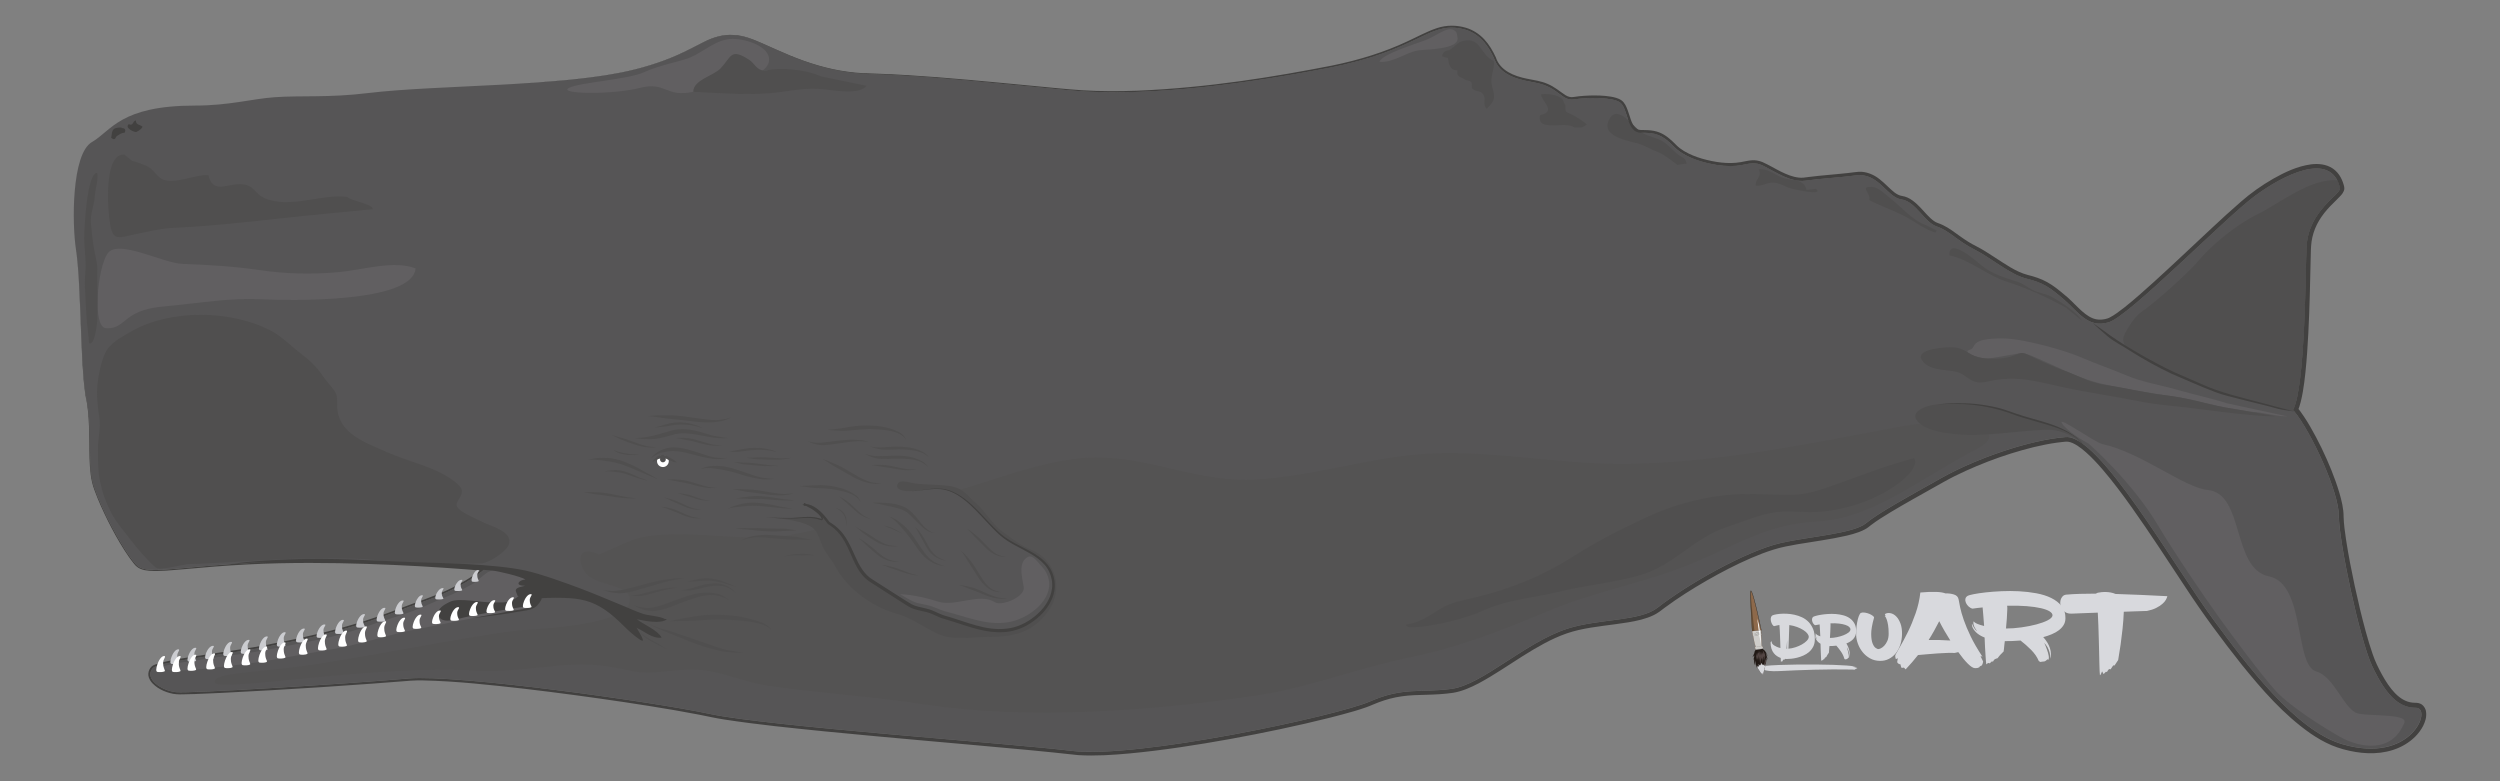 <?xml version="1.0" encoding="utf-8"?>
<!-- Generator: Adobe Illustrator 15.0.0, SVG Export Plug-In . SVG Version: 6.00 Build 0)  -->
<!DOCTYPE svg PUBLIC "-//W3C//DTD SVG 1.1//EN" "http://www.w3.org/Graphics/SVG/1.1/DTD/svg11.dtd">
<svg version="1.1" id="cachalote" xmlns="http://www.w3.org/2000/svg" xmlns:xlink="http://www.w3.org/1999/xlink" x="0px" y="0px"
	 width="400px" height="125px" viewBox="-199.5 150.5 400 125" enable-background="new -199.5 150.5 400 125" xml:space="preserve">
<rect x="-199.5" y="150.5" width="400" height="125" fill="#808080" stroke="none"/>
<symbol  id="cachalote-cuerpo" viewBox="-188.197 -58.386 376.393 116.772">
	<path fill="#565556" d="M-185.285,39.776c3.123,1.802,4.496,5.833,16.496,5.833c5.413,0,9.068,1.066,12.669,1.333
		c4.382,0.312,8.617-0.106,14.998,0.667c11.002,1.333,31.333,1,42.333,3.667s11.601,6.38,17.278,5.442
		c3.724-0.607,10.486-5.778,20.393-6.057c9.679-0.269,20.998-1.556,32.329-2.617c12.874-1.207,30.079,1.418,41.169,3.562
		c14.666,2.833,16.002,7.344,21.333,6.333c2.405-0.456,4.169-2,5.502-5.167c1.129-2.688,4.667-3.148,6.5-3.5
		c3.667-0.703,4.162-3,6.162-2.667s6.146,0.396,7.338-0.499c1.333-1,0.996-4.834,3.329-4.834s3.333-0.229,5.333-2.279
		s6.333-3.055,9-3.055s3.334,1,5.334,0s4.332-2.666,6.666-2.333s6.104,0.552,8.005,0.834c3.671,0.544,4.996-3.5,7.329-3.834
		s3.666-3.667,5.666-4.333s3.333-2.333,6-3.667s5.668-4,8.334-4.667s3.667-1.333,6-3.333s3.837-4.666,7.171-3.666
		s18.431,16.51,23.333,20.167c4.424,3.298,12.283,7.4,13.667,1.333c0.231-1.021-4.995-3.499-5.334-9.333
		c-0.178-3.068-0.166-22.5-2.171-26.168c2.667-3,7.342-13,7.338-17s3.301-19.686,5.329-24c2.505-5.332,4.672-6.666,7-6.666
		c2.688,0-0.661-9.166-11.884-5.795c-7.286,2.188-14.975,12.348-20.449,19.795c-6.495,8.835-18.324,29.725-23.691,29.304
		c-5.971-0.469-14.52-3.524-19.853-6.524s-10.118-5.604-12.118-7.271s-9.318-2.146-13.672-3.166
		c-5.661-1.334-14.988-6.668-19.661-10.334c-2.825-2.219-9.366-1.758-14.339-3.334c-6.829-2.166-13.666-9-18.666-9.666
		s-7.666,0.334-13-2s-37.333-9.188-47.667-7.926c-10.334,1.26-48.667,3.926-58,5.926s-40.461,6.326-48.164,5.666
		c-11.369-0.979-35.053-2.398-37.178-2.195c-2.362,0.229-5.222,2.188-3.761,3.854c0.904,1.021,12.109,2.26,17.372,3.262
		c15.931,3.031,20.231,5.379,26.064,7.421c6.667,2.334,9.669,5.166,9.669,5.166s-16.283,1.491-32.003,1.168
		c-16.164-0.334-21.997-2.5-23.795-0.44c-2.298,2.638-5.537,8.946-6.702,12.44c-1.167,3.5-0.208,9.333-1.189,14
		s-0.814,18.379-1.684,23.833C-188.504,26.716-188.556,37.888-185.285,39.776z"/>
	<path fill="#545353" d="M104.354-5.698c-15.709-2.938-33.164-6.692-49.357-5.914c-9.107,0.441-18.76,2.211-28.146,1.4
		c-8.578-0.74-17.203-3.531-25.966-4.012c-8.647-0.479-15.723,3.1-24,3.5c-8.255,0.396-16.474-3.271-24.418-5.448
		c1.056-0.464,2.104-1.206,3.066-2.112c1.532-1.395,2.929-3.172,4.664-4.678c1.744-1.497,4.091-2.2,6.025-3.587
		c0.965-0.685,1.806-1.61,2.208-2.729c0.421-1.098,0.445-2.312,0.13-3.37c-0.65-2.152-2.256-3.644-3.727-4.589
		c-1.495-0.979-3.043-1.321-4.171-1.393c-2.846-0.21-5.505,0.837-8.076,1.646c-0.654,0.223-1.283,0.357-1.965,0.601
		c-0.661,0.248-1.256,0.582-1.873,0.801c-0.604,0.215-1.292,0.307-1.959,0.486c-0.67,0.152-1.365,0.481-1.914,0.869l-3.438,2.196
		l-1.718,1.103c-0.564,0.341-1.2,0.778-1.654,1.322c-0.953,1.084-1.479,2.405-2.032,3.646c-0.546,1.245-1.141,2.471-2.06,3.426
		c-0.256,0.271-0.58,0.562-0.985,0.853c-0.02,0.015-0.042,0.022-0.062,0.042c-2.491-0.653-4.996-1.229-7.542-1.608
		c-7.345-1.104-18.554,1.791-25-0.975l-4.5-2c-4.186,1.854-3.216-2.104-1.822-3.353c2.041-1.817,7.956-1.526,6.458-4.789
		c-1.27-2.766-12.012-3.688-15.635-3.858c-5.863-0.283-21.779-3.607-34.229-5.529c-9.414-1.453-16.902-1.312-16.246-2.971
		c0.638-1.611,26.137,3.018,42.21,1.893c3.577-0.251,9.794,0.581,13.263,0.87c4.433,0.369,7.096,0.001,11.001-0.87
		c3.833-0.854,7.455,0.562,11.501,0.107c3.607-0.402,6.86-1.979,10.502-2.5c8.277-1.191,16.685-1.705,24.998-2.979
		c16.714-2.554,36.717-1.041,53.5,1.479c7.937,1.188,15.998,4.365,24,5.998c7.88,1.604,14.729,4.271,22.113,7.375
		c8.055,3.389,15.978,4.593,23.991,8.014c7.033,2.998,11.479,5.979,19.312,6.396c8.796,0.467,16.267,6.782,25.479,11.603
		C122.559-6.058,112.73-4.13,104.354-5.698z"/>
	<path fill="#FFFFFF" d="M-93.937-10.349c0.52,0,0.941-0.423,0.941-0.941s-0.421-0.938-0.941-0.938s-0.941,0.422-0.941,0.938
		C-94.877-10.771-94.456-10.349-93.937-10.349z"/>
	<path fill="#504F4F" d="M-92.199-11.077c-0.375,0.187-0.679,0.401-1.087,0.635c-0.546,0.285-1.235,0.158-1.669-0.196
		c-0.188-0.146-0.34-0.334-0.497-0.482c-0.055-0.054-0.183-0.354-0.184-0.354c0,0,0.742,0.439,0.92,0.513
		c0.134,0.044,0.238,0.071,0.347,0.101c-0.016-0.047-0.03-0.096-0.03-0.146c0-0.257,0.208-0.466,0.465-0.466
		c0.257,0,0.465,0.209,0.465,0.466c0,0.058-0.014,0.104-0.031,0.154c0.08-0.026,0.162-0.062,0.252-0.12
		c0.312-0.188,0.691-0.271,1.007-0.438c0.089-0.044,0.556-0.062,0.552-0.062C-91.705-11.495-92.06-11.169-92.199-11.077z"/>
	<path fill="#504F4F" d="M-104.893-11.05c0.559-0.021,1.171-0.123,1.458-0.154c1.344-0.141,2.673-0.449,3.957-0.99
		c1.044-0.403,4.836-2.073,4.85-2.047c-0.003-0.004-1.034,0.631-1.274,0.752c-0.869,0.418-1.693,0.965-2.572,1.396
		c-1.626,0.781-3.112,1.362-4.958,1.342c-0.255-0.006-0.897-0.006-1.464-0.096c-0.568-0.083-1.047-0.253-1.047-0.249
		C-105.94-11.101-105.45-11.028-104.893-11.05z M-101.761-12.726c-0.312,0.021-1.527-0.162-1.521-0.189
		c0.005,0.025,1.188-0.021,1.528-0.084c0.817-0.052,1.62-0.209,2.407-0.512c0.319-0.118,1.066-0.396,1.752-0.598
		c0.685-0.207,1.307-0.298,1.306-0.3l-0.839,0.303c-0.556,0.16-1.077,0.445-1.616,0.681
		C-99.736-12.999-100.647-12.661-101.761-12.726z M-93.71-9.329c-0.266-0.083-0.931-0.344-1.407-0.748
		c-0.487-0.39-0.796-0.847-0.8-0.842c0.002-0.006,0.39,0.378,0.912,0.655c0.518,0.294,1.15,0.417,1.442,0.47
		c1.374,0.275,2.862,0.022,4.303-0.391c0.587-0.162,1.967-0.562,3.251-0.715c1.292-0.188,2.41,0.14,2.396,0.146
		c0,0.002-0.327-0.05-0.687-0.045c-0.36-0.001-0.75,0.056-0.892,0.062c-1.031,0.062-2.016,0.478-3.007,0.788
		c-0.926,0.306-1.786,0.58-2.688,0.74C-91.779-9.046-92.75-8.994-93.71-9.329z M-95.157-7.726c0.894,0.132,1.755,0.354,2.6,0.6
		c0.806,0.256,1.656,0.346,2.516,0.273c0.698-0.021,2.309-0.334,3.787-0.604c1.483-0.271,2.809-0.139,2.803-0.131
		c-0.008-0.03-1.514,0.181-1.837,0.269c-1.199,0.166-2.337,0.685-3.567,0.938c-1.142,0.242-2.261,0.303-3.343,0.079
		c-1.049-0.268-1.994-0.565-3.094-0.868c-0.303-0.088-1.085-0.24-1.802-0.322c-0.715-0.09-1.36-0.108-1.359-0.117
		c0,0.009,0.624-0.094,1.353-0.137C-96.372-7.796-95.538-7.784-95.157-7.726z M-93.654-5.448l-1.624-0.469
		c0.001,0.006,1.317,0.122,1.704,0.18c0.907,0.162,1.795,0.347,2.719,0.312c0.372-0.021,1.241-0.041,2-0.213
		c0.761-0.158,1.396-0.438,1.397-0.437c0.005,0.009-0.704,0.396-0.883,0.444c-0.615,0.199-1.251,0.408-1.907,0.487
		C-91.465-5.001-92.505-5.087-93.654-5.448z M-93.439-4.452c1.548-0.162,3.081-0.296,4.65-0.506c0.634-0.081,2.135-0.215,3.47-0.043
		c0.666,0.082,1.28,0.242,1.706,0.42c0.426,0.178,0.67,0.344,0.673,0.338c-0.001,0.002-0.319-0.13-0.681-0.221
		c-0.365-0.087-0.768-0.145-0.915-0.164c-1.054-0.195-2.148-0.021-3.21,0.109c-1.985,0.256-3.643,0.619-5.688,0.569
		c-0.284-0.011-1,0.015-1.642-0.021c-0.644-0.025-1.203-0.139-1.203-0.136c0.001-0.003,0.557,0,1.183-0.094L-93.439-4.452z
		 M-81.744-9.776c0.919,0.104,1.801,0.275,2.72,0.285c0.371,0.002,1.232,0.03,1.995-0.067c0.765-0.095,1.403-0.349,1.404-0.343
		c0.007,0.013-0.715,0.359-0.897,0.396c-0.623,0.149-1.268,0.302-1.917,0.339c-1.208,0.062-2.208-0.041-3.362-0.312
		c-0.321-0.084-1.647-0.271-1.649-0.271C-83.453-9.757-82.136-9.825-81.744-9.776z M-79.066-10.696l-1.552-0.053
		c0.002,0.006,1.199-0.193,1.562-0.225l2.555-0.081c0.349-0.021,1.163-0.018,1.883,0.066c0.723,0.078,1.336,0.25,1.336,0.248
		l-0.901-0.062c-0.585-0.066-1.183-0.008-1.771,0.021C-77.048-10.711-77.961-10.616-79.066-10.696z M-75.454-12.069
		c0,0-0.721,0.103-0.881,0.104c-0.578,0.021-1.158,0.129-1.732,0.196c-1.071,0.136-1.958,0.254-3.04,0.256
		c-0.301,0.004-1.517,0.104-1.517,0.104s1.15-0.317,1.506-0.372c0.836-0.104,1.658-0.137,2.496-0.227
		C-77.939-12.124-75.451-12.09-75.454-12.069z M-86.93-12.185c-0.574-0.121-1.002-0.416-1.003-0.41
		c0.001-0.006,0.466,0.19,1.023,0.208c0.553,0.034,1.166-0.075,1.455-0.112c1.354-0.16,2.703-0.494,4.052-0.932
		c0.546-0.178,1.841-0.56,3.039-0.707c1.204-0.187,2.256,0.055,2.249,0.061c-0.001,0.004-0.309-0.021-0.646-0.001
		c-0.338,0.021-0.702,0.075-0.835,0.087c-0.965,0.08-1.888,0.457-2.808,0.771c-1.71,0.562-3.167,1.185-5.044,1.181
		C-85.706-12.042-86.365-12.042-86.93-12.185z M-76.521-16.308c-1.456,0.229-2.669,0.51-4.169,0.521
		c-0.417,0.029-2.097,0.062-2.095,0.022c0.009,0.021,1.601-0.311,2.079-0.396c1.138-0.158,2.262-0.271,3.411-0.453
		c0.464-0.069,1.562-0.188,2.544-0.129c0.988,0.035,1.809,0.334,1.805,0.332c-0.001-0.021-0.99-0.108-1.209-0.104
		C-74.943-16.581-75.743-16.427-76.521-16.308z M-76.233-17.108c-1.416,0.188-2.622,0.345-4.054,0.146
		c-0.402-0.023-1.997-0.271-1.992-0.291c0.005,0.02,1.566-0.037,2.029-0.064c1.096,0.017,2.176,0.021,3.281-0.102
		c0.447-0.048,1.492-0.125,2.427-0.156c0.936-0.035,1.758,0.008,1.757,0.006l-1.163,0.146
		C-74.71-17.388-75.474-17.214-76.233-17.108z M-81.403-18.548c1.194,0.146,2.401,0.182,3.628,0.031l2.696-0.279
		c1.04-0.104,1.96-0.115,1.959-0.111l-1.287,0.238c-0.847,0.1-1.687,0.342-2.539,0.484c-1.575,0.258-2.962,0.418-4.545,0.022
		c-0.218-0.06-0.772-0.186-1.247-0.359c-0.478-0.18-0.864-0.405-0.865-0.401c0.001-0.003,0.416,0.145,0.903,0.229
		C-82.21-18.606-81.659-18.579-81.403-18.548z M-85.286-15.571c-0.003-0.012-0.816,0.077-0.993,0.111
		c-0.649,0.059-1.275,0.285-1.899,0.475c-1.159,0.354-2.143,0.707-3.386,0.748c-0.344,0.058-1.726,0.021-1.722-0.015
		c0.009,0.03,1.321-0.188,1.703-0.29c0.92-0.15,1.826-0.332,2.741-0.604c0.37-0.106,1.246-0.327,2.049-0.413
		C-85.99-15.657-85.284-15.569-85.286-15.571z M-86.286-17.567c-0.002-0.004-0.552,0.041-0.671,0.062
		c-0.438,0.021-0.862,0.172-1.275,0.312c-0.77,0.263-1.406,0.554-2.235,0.658c-0.228,0.06-1.154,0.146-1.154,0.131
		c0.007,0.017,0.868-0.237,1.12-0.332c0.609-0.164,1.208-0.338,1.818-0.552c0.247-0.083,0.837-0.253,1.382-0.294
		C-86.756-17.637-86.285-17.562-86.286-17.567z M-92.486-17.42c-0.252,0.099-1.301,0.358-1.303,0.341
		c0.01,0.019,0.956-0.424,1.23-0.563l2.024-0.894c0.273-0.131,0.946-0.377,1.573-0.466c0.625-0.104,1.178-0.06,1.177-0.065
		c-0.002-0.004-0.635,0.104-0.772,0.132c-0.505,0.062-0.984,0.269-1.448,0.465C-90.87-18.106-91.555-17.683-92.486-17.42z
		 M-90.736-19.915c0.294-0.134,1.016-0.395,1.69-0.474c0.673-0.095,1.264-0.011,1.262-0.018c-0.002-0.012-0.683,0.062-0.83,0.097
		c-0.542,0.049-1.059,0.257-1.555,0.465c-0.926,0.387-1.671,0.84-2.691,1.057c-0.276,0.104-1.424,0.242-1.425,0.207
		c0.014,0.03,1.069-0.311,1.365-0.456C-92.188-19.292-91.473-19.592-90.736-19.915z M-99.702-17.224
		c0.843-0.06,1.583-0.017,1.582-0.021l-1.044,0.144c-0.685,0.049-1.362,0.229-2.037,0.362c-1.255,0.25-2.311,0.487-3.608,0.479
		c-0.361,0.021-1.812,0.018-1.811,0c0.006,0.016,1.389-0.247,1.802-0.32c0.982-0.117,1.952-0.215,2.938-0.396
		C-101.479-17.046-100.542-17.177-99.702-17.224z M-87.793-8.458c0.347-0.102,1.174-0.304,1.932-0.348
		c0.758-0.062,1.414,0.067,1.412,0.063c-0.002-0.013-0.768,0.021-0.935,0.052c-0.61,0.021-1.204,0.215-1.787,0.387
		c-1.085,0.313-1.999,0.674-3.165,0.729c-0.323,0.06-1.618,0.025-1.614-0.008c0.01,0.029,1.237-0.176,1.592-0.279
		C-89.5-8.013-88.652-8.203-87.793-8.458z M-98.23-8.696c0.338-0.112,1.148-0.336,1.891-0.389c0.742-0.066,1.389,0.021,1.388,0.016
		c-0.003-0.006-0.753,0.067-0.917,0.093c-0.599,0.034-1.181,0.229-1.746,0.409c-1.055,0.354-1.9,0.74-2.995,1.027l-1.518,0.458
		c0.005,0.007,1.096-0.577,1.437-0.728C-99.88-8.14-99.063-8.405-98.23-8.696z M-101.091-9.776
		c-0.187,0.031-0.873,0.363-0.869,0.373c-0.008-0.006,0.596-0.463,0.82-0.53c0.5-0.205,1.019-0.278,1.542-0.356
		c0.213-0.03,0.713-0.062,1.155-0.021c0.442,0.021,0.825,0.095,0.825,0.093l-0.553,0.006c-0.36-0.021-0.725,0.031-1.08,0.074
		C-99.914-10.062-100.445-9.946-101.091-9.776z M-76.528-23.114c-0.543,0.039-1.828,0.064-2.953-0.151
		c-1.142-0.188-1.993-0.771-1.981-0.771c0.001-0.002,0.265,0.125,0.568,0.221c0.306,0.099,0.646,0.158,0.77,0.188
		c0.886,0.226,1.826,0.144,2.734,0.089c1.701-0.109,3.114-0.339,4.846-0.303c0.481-0.019,2.429-0.037,2.426-0.006
		c-0.008-0.028-1.857,0.354-2.42,0.438C-73.871-23.269-75.183-23.217-76.528-23.114z M-78.057-22.022
		c-0.946,0.079-4.399,0.004-4.397-0.021c0,0,1.002-0.127,1.226-0.129c0.803-0.021,1.613-0.151,2.417-0.229
		c1.498-0.125,2.748-0.202,4.248-0.062l2.11,0.103c-0.002,0-1.638,0.25-2.133,0.272C-75.75-22.043-76.89-22.093-78.057-22.022z
		 M-72.441-26.142c-0.24-0.005-0.798-0.056-1.284-0.157c-0.487-0.104-0.896-0.253-0.896-0.25l0.612,0.095
		c0.395,0.083,0.806,0.082,1.208,0.092c0.749,0.021,1.368-0.02,2.123,0.021c0.21,0.013,1.062-0.027,1.062-0.027
		s-0.812,0.198-1.065,0.225C-71.271-26.106-71.851-26.134-72.441-26.142z M-66.221-15.872c0.483-0.104,1.63-0.3,2.553-0.744
		c0.464-0.215,0.847-0.514,1.068-0.785c0.222-0.271,0.289-0.498,0.296-0.489c-0.004-0.002-0.053,0.265-0.209,0.521
		c-0.147,0.271-0.397,0.506-0.492,0.582c-0.705,0.521-1.518,0.914-2.356,1.164c-1.568,0.441-2.922,0.575-4.517,0.461l-2.242-0.098
		c0.002,0.008,1.738-0.269,2.259-0.305C-68.63-15.626-67.424-15.624-66.221-15.872z M-62.585-19.372
		c-0.706,0.621-1.215,1.258-2.037,1.787c-0.21,0.178-1.162,0.701-1.173,0.676c0.02,0.021,0.822-0.646,1.036-0.873
		c0.561-0.471,1.096-0.967,1.649-1.479c0.22-0.211,0.787-0.658,1.366-0.926c0.575-0.276,1.125-0.379,1.122-0.386
		c-0.004-0.006-0.591,0.263-0.714,0.326C-61.807-20.041-62.208-19.706-62.585-19.372z M-65.57-19.062
		c-0.13,0.099-0.716,0.338-0.719,0.321c0.008,0.013,0.52-0.319,0.646-0.442c0.336-0.246,0.626-0.562,0.788-0.953
		c0.064-0.159,0.198-0.541,0.224-0.904c0.037-0.361,0.004-0.684,0.007-0.683c0.002-0.001,0.077,0.367,0.073,0.456
		c0.002,0.301,0.005,0.61-0.072,0.92C-64.771-19.79-65.07-19.341-65.57-19.062z M-59.61-24.286c0.317-0.188,1.131-0.531,1.898-0.604
		c0.764-0.101,1.43,0,1.428-0.013c-0.002-0.008-0.773,0.072-0.94,0.104c-0.614,0.049-1.201,0.274-1.741,0.545
		c-1.01,0.5-1.733,1.135-2.757,1.688c-0.276,0.175-1.403,0.832-1.41,0.818l1.261-1.062C-61.146-23.343-60.41-23.835-59.61-24.286z
		 M-56.12-27.403c-0.003-0.01-0.771,0.119-0.935,0.164c-0.611,0.101-1.17,0.396-1.669,0.73c-0.934,0.633-1.554,1.387-2.528,2.049
		c-0.25,0.215-1.366,0.909-1.381,0.879c0.024,0.021,0.951-0.838,1.209-1.113c0.667-0.592,1.325-1.188,2.055-1.754
		c0.287-0.229,1.055-0.688,1.818-0.842C-56.792-27.462-56.118-27.394-56.12-27.403z M-55.131-28.937
		c-0.875,0.331-1.594,0.639-2.52,0.836c-0.128,0.021-0.449,0.108-0.743,0.166c-0.296,0.062-0.558,0.026-0.554,0.021
		c0,0.011,0.249-0.01,0.521-0.12l0.72-0.298c0.685-0.237,1.37-0.438,2.058-0.692c0.278-0.104,0.938-0.312,1.545-0.434
		c0.606-0.134,1.153-0.113,1.152-0.109c-0.004-0.017-0.619,0.108-0.751,0.149C-54.194-29.321-54.664-29.112-55.131-28.937z
		 M-53.548-20.075c-0.571,0.648-1.206,1.281-2.022,1.562c-0.76,0.298-1.562,0.479-2.438,0.524c-0.244,0.019-0.855,0.068-1.406,0.067
		c-0.55,0.017-1.038-0.021-1.038-0.021c0.011,0.021,1.871-0.341,2.405-0.483c0.646-0.123,1.282-0.26,1.902-0.459
		c0.635-0.19,1.184-0.459,1.663-0.938c0.406-0.343,1.242-1.287,2.102-2.058c0.431-0.379,0.901-0.674,1.286-0.789
		c0.384-0.123,0.644-0.082,0.642-0.09c0.001,0.002-0.299,0.026-0.584,0.172c-0.29,0.131-0.554,0.356-0.656,0.43
		C-52.429-21.599-52.922-20.78-53.548-20.075z M-50.897-25.743c-0.688,0.872-0.962,1.824-1.677,2.769
		c-0.096,0.134-0.333,0.471-0.578,0.737c-0.241,0.279-0.486,0.493-0.485,0.494c-0.001,0,0.194-0.254,0.377-0.562
		c0.187-0.312,0.357-0.679,0.449-0.845c0.44-0.765,0.82-1.562,1.324-2.341c0.189-0.312,0.793-0.987,1.505-1.312
		c0.695-0.341,1.366-0.433,1.361-0.438c-0.005-0.009-0.721,0.291-0.869,0.371C-50.062-26.63-50.532-26.208-50.897-25.743z
		 M-50.206-27.562c-0.907,0.391-1.557,1.178-2.124,1.961c-1.062,1.461-1.738,2.942-3.228,4.157
		c-0.201,0.175-0.713,0.603-1.233,0.889c-0.514,0.298-1.015,0.454-1.012,0.46c-0.002-0.004,0.45-0.252,0.885-0.625
		c0.444-0.364,0.856-0.854,1.056-1.071c0.963-1.007,1.769-2.168,2.588-3.378c0.327-0.48,1.185-1.625,2.283-2.25
		c1.09-0.65,2.216-0.643,2.202-0.657c0.002,0.009-0.309,0.063-0.633,0.188C-49.75-27.79-50.082-27.616-50.206-27.562z
		 M-57.981-21.862c0.357-0.131,0.71-0.25,1.052-0.424l1.309-0.604c0,0-0.277,0.187-0.342,0.22c-0.235,0.121-0.457,0.271-0.69,0.396
		c-0.434,0.238-0.812,0.423-1.296,0.531l-0.672,0.176L-57.981-21.862z M-58.953-14.907c-0.005-0.016-1.044,0.121-1.266,0.188
		c-0.825,0.108-1.59,0.492-2.317,0.88c-1.358,0.721-2.405,1.521-3.873,2.116c-0.203,0.087-0.705,0.315-1.17,0.498
		c-0.464,0.185-0.888,0.305-0.888,0.306c0-0.001,0.385-0.196,0.802-0.456l1.094-0.702l3.158-1.789
		c0.432-0.243,1.498-0.752,2.526-0.936C-59.858-15.017-58.949-14.901-58.953-14.907z M-55.949-12.362
		c-1.076,0.224-1.979,0.482-3.105,0.487c-0.313,0.033-1.568-0.012-1.564-0.041c0.007,0.026,1.203-0.157,1.554-0.237
		c0.843-0.104,1.676-0.229,2.526-0.403c0.344-0.068,1.16-0.192,1.894-0.185c0.736,0.006,1.361,0.174,1.359,0.172
		c-0.001-0.01-0.744-0.026-0.907-0.021C-54.782-12.616-55.372-12.479-55.949-12.362z M-51.465-12.235
		c-0.004-0.006-0.156,0.226-0.373,0.435c-0.21,0.218-0.484,0.41-0.59,0.474c-0.763,0.427-1.629,0.713-2.502,0.821
		c-1.63,0.188-2.946,0.056-4.518,0.011c-0.22-0.008-0.777,0.022-1.271,0.136c-0.495,0.104-0.915,0.279-0.915,0.276
		c0,0.004,0.37-0.25,0.854-0.442c0.48-0.198,1.058-0.343,1.328-0.362c1.273-0.131,2.483,0.062,3.713,0.004
		c0.496-0.021,1.66-0.027,2.632-0.354C-52.121-11.56-51.463-12.245-51.465-12.235z M-58.725-9.082
		c-0.205-0.017-0.725-0.021-1.192,0.021c-0.469,0.032-0.879,0.144-0.879,0.142c0,0.002,0.376-0.175,0.841-0.3
		c0.462-0.131,0.999-0.226,1.249-0.229c1.171-0.056,2.291,0.104,3.434,0.019c0.46-0.033,1.541-0.075,2.444-0.39
		c0.922-0.276,1.534-0.916,1.53-0.905c-0.003-0.009-0.145,0.198-0.347,0.396c-0.198,0.197-0.451,0.384-0.552,0.438
		c-0.711,0.389-1.506,0.672-2.313,0.797C-56.019-8.886-57.257-8.96-58.725-9.082z M-64.765-6.429c1.54,0.102,3.028,0.33,4.562,0.252
		c0.616-0.036,2.066-0.062,3.29-0.422c0.61-0.185,1.143-0.472,1.47-0.765c0.329-0.291,0.463-0.549,0.47-0.543
		c-0.004-0.004-0.126,0.312-0.37,0.604c-0.235,0.303-0.59,0.54-0.722,0.617c-0.967,0.513-2.048,0.832-3.128,0.977
		c-2.017,0.241-3.7,0.146-5.651-0.229c-0.543-0.114-2.771-0.359-2.776-0.332C-67.623-6.298-65.418-6.481-64.765-6.429z
		 M-68.72-8.711c1.199-0.058,2.317,0.213,3.464,0.345c0.466,0.056,1.534,0.238,2.496,0.271c0.964,0.045,1.804-0.146,1.802-0.146
		c0.008,0.019-0.953,0.317-1.187,0.312c-0.802,0.062-1.627,0.104-2.434,0.048c-1.504-0.111-2.695-0.336-4.157-0.459
		c-0.204-0.021-0.725-0.014-1.19,0.062c-0.467,0.064-0.872,0.189-0.872,0.188c0,0.003,0.366-0.191,0.824-0.352
		C-69.518-8.597-68.974-8.702-68.72-8.711z M-45.153-27.267l1.82-2.832c0.247-0.385,0.924-1.28,1.798-1.748
		c0.876-0.484,1.764-0.384,1.75-0.396c-0.01-0.021-0.956,0.188-1.133,0.312c-0.724,0.266-1.24,0.882-1.681,1.483
		c-0.823,1.149-1.312,2.278-2.27,3.401c-0.133,0.154-0.451,0.562-0.777,0.892c-0.322,0.334-0.662,0.562-0.66,0.563
		c-0.001-0.002,0.279-0.287,0.53-0.662C-45.521-26.618-45.285-27.067-45.153-27.267z M-39.788-33.164
		c-0.653,0.044-1.277,0.29-1.878,0.533c-1.121,0.456-2.025,0.979-3.249,1.249c-0.332,0.115-1.707,0.332-1.709,0.297
		c0.016,0.029,1.275-0.424,1.634-0.597c0.886-0.316,1.754-0.661,2.642-1.042c0.358-0.152,1.228-0.467,2.043-0.548
		c0.814-0.104,1.522,0.033,1.52,0.029C-38.788-33.249-39.608-33.198-39.788-33.164z M-44.789-22.562l0.665-0.737l1.964-1.97
		c0.268-0.271,0.97-0.859,1.735-1.125c0.765-0.281,1.479-0.168,1.472-0.181c-0.006-0.021-0.798,0.104-0.958,0.181
		c-0.619,0.146-1.133,0.561-1.597,0.977c-0.867,0.789-1.467,1.6-2.424,2.35c-0.132,0.104-0.454,0.386-0.764,0.604
		c-0.309,0.226-0.607,0.384-0.606,0.385C-45.3-22.082-45.043-22.29-44.789-22.562z M-92.849-30.432
		c1.252,0.306,2.396,0.352,2.395,0.353c0.004,0.021-1.337,0.104-1.637,0.036c-1.062-0.144-2.152-0.278-3.198-0.53
		c-1.952-0.466-3.483-0.97-5.401-1.358c-0.267-0.062-0.958-0.136-1.587-0.104c-0.628,0.021-1.186,0.112-1.186,0.106
		c0,0.006,0.517-0.193,1.148-0.325c0.629-0.146,1.367-0.195,1.706-0.166c1.601,0.112,3.041,0.667,4.529,1.069
		C-95.473-31.196-94.103-30.723-92.849-30.432z M-97.465-32.858c0.903,0.119,1.727,0.427,2.59,0.634
		c0.351,0.084,1.148,0.319,1.875,0.476c0.726,0.156,1.383,0.181,1.382,0.185c0.002,0.013-0.768,0.062-0.941,0.029
		c-0.611-0.072-1.24-0.127-1.847-0.252c-1.13-0.229-2.028-0.496-3.122-0.787c-0.3-0.109-1.589-0.188-1.591-0.171
		C-99.128-32.769-97.854-32.942-97.465-32.858z M-77.06-37.714c-0.376,0.312-0.865,0.549-1.047,0.613
		c-1.311,0.463-2.678,0.836-4.059,1.022c-2.567,0.319-4.737,0.34-7.258-0.146c-0.35-0.069-1.242-0.197-2.036-0.355
		c-0.798-0.146-1.481-0.362-1.477-0.371c-0.001,0.009,0.691,0.086,1.493,0.088c0.801,0.018,1.706-0.02,2.124,0.016
		c1.959,0.127,3.882,0.323,5.852,0.187c0.795-0.06,2.653-0.125,4.267-0.458c0.805-0.163,1.546-0.398,2.032-0.688
		c0.495-0.277,0.69-0.604,0.692-0.601C-76.473-38.407-76.666-38.015-77.06-37.714z M-86.353-40.675
		c-2.081,0.729-6.885,2.416-7.583,2.528c-0.697,0.115-2.706,1.021-2.706,1.021c0-0.002,2.048-1.04,2.706-1.28
		c0.66-0.233,4.068-1.686,5.711-2.269c0.665-0.233,2.901-0.938,4.361-1.12c1.458-0.205,2.747-0.119,2.744-0.123
		c-0.005-0.015-1.48,0.217-1.802,0.28C-84.102-41.495-85.234-41.064-86.353-40.675z M-89.896-33.54
		c0.708,0.223,2.343,0.887,3.879,0.83c1.554-0.016,2.73-0.888,2.716-0.869c-0.001-0.004-0.291,0.277-0.673,0.523
		c-0.377,0.252-0.846,0.455-1.027,0.496c-1.277,0.35-2.682,0.312-3.965-0.011c-2.4-0.6-4.129-1.556-6.403-2.099
		c-0.316-0.075-1.151-0.161-1.9-0.026c-0.751,0.117-1.375,0.427-1.375,0.421c0.001,0.008,0.539-0.406,1.293-0.675
		c0.747-0.278,1.676-0.354,2.091-0.31C-93.278-35.048-91.651-34.11-89.896-33.54z M-85.289-30.845
		c-1.456,0.044-2.597-0.299-3.909-0.729c-0.183-0.062-0.657-0.185-1.092-0.259c-0.435-0.073-0.831-0.094-0.831-0.096
		c0,0.002,0.384-0.062,0.834-0.062c0.45-0.008,0.957,0.031,1.186,0.076c1.076,0.205,2.071,0.578,3.139,0.658
		c0.424,0.036,1.441,0.114,2.276-0.22c0.844-0.312,1.384-0.948,1.387-0.938c0.019,0.01-0.585,0.739-0.799,0.829
		C-83.734-31.155-84.505-30.878-85.289-30.845z M-83.178-30.959c-0.607,0.222-1.211,0.501-1.85,0.669
		c-1.185,0.307-2.25,0.373-3.434,0.096c-0.335-0.059-1.655-0.379-1.652-0.391c0.002,0.01,1.323,0.075,1.711,0.094
		c0.914,0.101,1.817,0.162,2.732-0.003c0.37-0.062,1.227-0.222,1.977-0.45c0.752-0.221,1.401-0.461,1.402-0.459
		S-83.003-31.019-83.178-30.959z M-96.191-39.663c0.617-0.348,2.042-1.146,2.214-1.294c0.173-0.144,0.821-0.435,0.822-0.435
		c0,0-0.694,0.27-0.892,0.377c-0.197,0.104-1.275,0.621-1.764,0.894c-0.198,0.11-0.839,0.501-1.184,0.818
		c-0.35,0.312-0.587,0.646-0.588,0.644c-0.002-0.004,0.357-0.312,0.439-0.378C-96.868-39.295-96.521-39.478-96.191-39.663z"/>
	<path fill="#615F61" d="M156.383-2.043c-2.564,0.812-5.384,1.414-8.07,2.188c-2.783,0.803-5.547,1.193-8.262,2.355
		c-2.254,0.965-4.674,1.771-6.992,2.788c-2.8,1.229-9.551,3.054-12.553,3.068c-5.667,0.023-4.148-1.475-5.309-1.812
		c-1.387-0.403,1.139-1.291,2.404-1.38c1.265-0.088,4.558,0.738,6.008,0.843c0.838,0.062,6.252-2.685,8.783-3.668
		c2.434-0.942,3.338-1.209,8.771-2.198c2.772-0.509,5.13-0.86,7.799-1.269c2.625-0.396,5.188-1.335,8.086-1.731
		c1.372-0.188,2.558-0.521,3.938-0.593c1.102-0.056,3.562-0.729,4.979-0.66L156.383-2.043z M-55.987-32.577
		c0.66-0.373,1.344-0.787,1.984-1.117c0.653-0.307,1.411-0.425,2.189-0.586c0.803-0.139,1.569-0.496,2.256-0.771
		c0.673-0.277,1.468-0.414,2.225-0.652c1.518-0.435,3.012-0.93,4.565-1.225c1.542-0.309,3.171-0.36,4.725,0.006
		c1.536,0.39,2.988,1.211,4.137,2.304c1.221,1.165,2.055,2.778,1.707,4.379c-0.156,0.791-0.55,1.536-1.152,2.146
		c-0.601,0.604-1.404,1.873-2.149,1.502c-1.614-0.81-1.015-3.045-0.703-4.812c0.287-1.623-3.582-3.146-4.637-2.448
		c-2.386,1.57-6.342-0.807-9.103,0.104C-53.639-32.56-55.987-32.577-55.987-32.577z M-113.566-31.571
		c-1.591,1.521-4.317,2.443-6.402,2.707c-0.927,0.117-1.564,0.156-2.326-0.422c-0.954-0.723-1.479-1.324-2.311-1.771
		c-1.379-0.745-2.716-1.445-4.18-2.024c-1.692-0.669-3.449-1.558-5.145-2.18c-2.706-0.99-4.143-1.331-7.295-2.421
		c-0.774-0.271-3.362-1.139-6.035-1.784c-1.342-0.327-9.708-1.979-11.977-2.346c-2.902-0.468-5.923-0.771-8.84-1.271
		c-0.702-0.121-5.987-0.723-5.897-1.228c0.089-0.506,2.411-0.459,3.689-0.433c2.246,0.062,10.106,1.09,11.773,1.32
		c1.704,0.236,9.574,1.729,11.823,2.076c3.072,0.473,8.646,2.163,11.759,2.836c2.644,0.568,6.184,1.209,8.696,1.738
		c3.738,0.789,6.482,1.146,10.31,1.646C-114.987-34.987-111.977-33.094-113.566-31.571z M-183.068,9.993
		c2.185-0.18,2.878,1.391,4.618,2.281c1.977,1.015,3.76,1.104,5.999,1.326c4.721,0.459,9.281,1.259,14.267,1.018
		c4.205-0.204,24.216-0.684,24.674,4.936c-3.388,1.361-8.664-0.271-12.274-0.594c-4.346-0.387-8.433-0.296-12.667,0.324
		c-3.951,0.578-8.147,0.844-12.333,0.992c-3.193,0.108-10.357,4.051-12,1.667C-184.428,19.559-185.253,10.173-183.068,9.993z
		 M-96.954,50.943c2.557,1.167,5.86,1.73,7.328,2.338c2.238,0.918,4.254,2.993,6.842,2.999c2.333,0.004,6.103-1.327,5.832-3.533
		c-0.368-2.988-9.19-4.294-12.129-4.934c-4.437-0.968-4.335,1.687-8.503,0.63c-4.521-1.146-13.303-0.993-11.369,0
		C-107.249,49.318-99.511,49.776-96.954,50.943z M33.05,57.274c-1,1.5-2.981-0.438-5-1.215c-1.228-0.476-6.987-2.214-7.333-3.45
		c2.209-0.199,4.268,1.555,6.254,1.833c1.251,0.175,6.474,0.13,6.246,2L33.05,57.274z M145.384-21.726
		c2.308-3.904,6.853-10.625,9.5-14.334c1.972-2.765,7.011-9.568,9.251-12c2.383-2.584,7.924-6.021,10.256-7.332
		c3.104-1.744,8.354-2.771,10.327,2.332c0.375,1.504-6.596,0.854-7.834,1.543c-2.087,1.146-3.505,5.795-6.338,6.617
		c-3.446,1.008-1.662,13.995-7.495,15.174c-6.004,1.207-3.885,13.278-9.824,13.829c-3.676,0.337-10.676,6.005-16.843,7.345
		c-1.243,0.27-7.245,4.604-6.479,3.34c0.771-1.269,3.683-2.996,4.186-3.193C134.085-8.405,141.052-14.396,145.384-21.726z"/>
	<path fill="#504F4F" d="M161.271,28.255c-3.483-1.69-7.605-5.104-9.701-7.688c-0.818-1.019-5.814-5.784-8.996-8.021
		c-1.381-0.968-2.672-3.506-2.772-3.833c-0.233-0.751,0.06-1.305,0.353-1.824c0.397-0.707,6.23-3.521,8.412-4.399
		c2.396-0.976,5.341-2.437,7.787-3.115c3.334-0.932,7.231-1.99,10.746-2.691c-0.072,0.091-0.146,0.189-0.22,0.271
		c2.005,3.668,1.993,23.101,2.171,26.168c0.34,5.834,5.566,8.312,5.334,9.333c-0.104,0.453-0.244,0.843-0.418,1.188
		C169.729,34.052,164.592,29.871,161.271,28.255z M121.996-3.596c-3.936,1.49-7.973,1.747-12.245,1.378
		c-1.517-0.131-4.688-1.217-2.642-2.998c1.41-1.229,3.981-1.562,5.729-1.74c4.602-0.479,9.799,0.521,14.398,0.691
		c2.291,0.088,4.188-0.818,5.562-1.931c0.167-0.104,0.342-0.229,0.516-0.356l-0.086,0.131
		C130.382-5.604,125.627-4.974,121.996-3.596z M146.646-0.761c-3.271,0.361-6.465,1.181-9.707,1.655
		c-2.558,0.375-4.246,1.419-6.592,2.275c-1.965,0.725-3.771,1.543-5.623,2.446c-1.18,0.573-1.309,0.497-2.52,0.003
		c-1-0.408-1.92-0.466-2.995-0.509c-1.198-0.049-2.646,0.082-3.683,0.623c-0.949,0.497-1.594,1.062-2.758,1.181
		c-1.373,0.141-6.289-0.252-5.324-1.926c1.027-1.792,3.73-1.604,5.412-1.939c1.123-0.227,1.506-0.748,2.394-1.291
		c1.054-0.646,1.867-0.502,3.097-0.235c4.396,0.937,7.365-0.019,11.646-0.959c3.713-0.819,8.665-1.541,12.458-2.308
		c1.939-0.39,4.064-0.611,6.105-0.812c3.021-0.29,11.145-1.562,15.571-1.562c-0.521,0.149-6.044,1.061-8.146,1.438
		C152.9-2.103,149.773-1.108,146.646-0.761z M100.482-12.579c-2.373-0.856-4.738-1.705-7.115-2.562
		c-2.207-0.8-4.479-1.54-6.885-1.534c-2.354,0.006-4.646,0.125-7.006,0.125c-5.455,0-11.27-1.479-16.211-3.793
		c-4.562-2.146-7.757-3.771-12.039-6.488c-4.574-2.896-9.641-4.896-14.896-6.188c-2.109-0.521-4.072-0.771-5.938-1.938
		c-1.654-1.031-3.373-2.229-5.379-2.469c-0.531-1.25,8.327,0.377,12.344,2.25c3.75,1.75,8.307,2.053,12.119,3.004
		c4.272,1.062,8.899,1.42,13.256,2.743c5.053,1.53,8.479,5.918,13.375,7.53c2.685,0.889,5.455,2.14,8.25,2.476
		c2.252,0.271,4.479-0.17,6.75,0.021c9.875,0.854,16.625,6.854,15.125,8.604C106.232-10.802,102.367-11.897,100.482-12.579z
		 M-77.62-20.224c2.095-0.127,3.897-0.238,6-0.027c1.085,0.107,2.09,0.025,3.042-0.29c0.287-0.096-0.261,1.205-2.854,2.38
		c2.188,0.125,3.98-2.877,4.119-2.958c0.212-0.125,0.423-0.264,0.631-0.417c3.312-2.438,3-6.89,6.125-8.875
		c1.981-1.258,3.957-2.59,5.938-3.84c0.945-0.597,1.913-0.693,3-0.973c0.971-0.249,1.803-0.836,2.75-1.103
		c3.694-1.021,7-2.733,10.853-1.904c3.382,0.729,7.931,4.646,6.257,8.979c-1.25,3.229-5.445,3.967-7.958,6.059
		c-2.806,2.341-5.262,6.412-8.906,7.345c-1.945,0.496-3.815-0.243-5.872-0.243c-0.56,0-2.46,0.097-1.85,1.225
		c0.378,0.699,2.056,0.111,2.606,0.031c1.942-0.281,4.1-0.131,6.091-0.506c1.795-0.341,2.458-1.479,3.84-2.688
		c1.388-1.214,2.565-3.312,4-4.375c1.626-1.203,3-2.312,4.776-3.041c3.853-1.578,5.428-6.282,2.619-10.017
		c-2.475-3.287-5.423-3.945-9.333-3.942c-2.563,0.002-5.579-0.559-7.75,0.312c-2.489,0.996-4.449,2.688-7.028,3.396
		c-3.879,1.069-7.902,3.931-9.847,7.604c-0.55,1.037-1.545,2.088-2,3.125c-0.438,0.996-0.752,2.435-1.75,3.125
		C-72.037-20.522-77.62-20.224-77.62-20.224z M-179.056-23.933c-1.114,1.506-2.342,2.783-3.198,4.483
		c-0.877,1.744-1.387,3.162-1.76,5.024c-0.325,1.623-0.307,3.315-0.312,5.033c-0.005,1.758,0.475,3.39,0.21,5.139
		c-0.256,1.691-0.464,3.479-0.292,5.243c0.145,1.479,0.573,3.494,1.146,4.824c0.789,1.829,2.558,2.647,4.156,3.591
		c6.266,3.678,16.122,3.562,22.598,0.104c1.62-0.86,3.101-2.398,4.561-3.516c1.474-1.123,2.583-2.136,3.592-3.644
		c0.55-0.819,1.324-1.598,1.89-2.413c0.526-0.767,0.381-1.625,0.414-2.521c0.157-4.266,4.419-5.68,7.958-7.259
		c3.455-1.542,7.774-2.341,10.793-4.672c1.308-1.012,1.554-1.573,0.752-2.8c-0.588-0.896-0.565-1.281,0.418-1.974
		c0.994-0.689,2.359-1.229,3.439-1.777c1.209-0.612,4.835-1.493,4.112-3.54c-0.421-1.189-3.222-2.984-4.401-3.038
		c-3.629-0.166-15.081,0.232-17.187,0.548c-2.445,0.356-9.477,0.215-11.972,0.215c-2.382,0-15.13-0.867-17.504-0.867
		c-0.922,0-4.741-1.098-5.372-0.604C-176.158-27.45-178.195-25.095-179.056-23.933z M-186.525,24.487
		c0-1.769,0.299-3.372,0.21-5.144c-0.043-0.854-0.15-1.729-0.105-2.618c0.046-0.896,0.212-4.488,0.315-5.66
		c0.097-1.108,0.307-2.312,0.33-3.445c0.823-0.646,1.349,2.785,1.347,3.969c-0.002,1.75,0.078,3.566-0.005,5.238
		c-0.045,0.904,0.014,1.824,0.005,2.729c-0.008,0.944-0.42,2.41-0.554,3.266c-0.265,1.681-0.297,2.29-0.478,4.081
		c-0.13,1.287,0.542,2.705,0.613,4.09c0.063,1.246,0.616,2.598,0.401,3.856C-186.105,34.853-186.525,26.002-186.525,24.487z
		 M-180.12,37.776c-3.336,0.169-2.666-8.879-2.25-11.25c0.475-2.703,1.493-2.019,4-1.507c1.982,0.396,3.974,0.915,6,1.013
		c8.44,0.395,15.986,1.464,24.25,2.244c1.437,0.136,6.352,0.606,7.75,0.75c0.16,0.812-3.561,1.343-4.043,1.957
		c-3.962,0.565-8.505-1.731-12.707-0.401c-2.447,0.774-1.894,2.538-4.75,2.444c-2.012-0.066-4.104-1.461-4.793,1.462
		c-2.208,0.097-5.188-1.464-7.219-0.729c-0.857,0.312-1.405,1.402-2.238,1.95c-0.692,0.456-2.172,0.901-2.749,1.062L-180.12,37.776z
		 M-68.62,50.276c-2.07,0.964-5.4,1.358-7.858,1.121c-0.92-0.095-0.738-0.392-1.648-0.128c-0.919,0.262-1.242,1.18-2.043,1.689
		c-2.966,1.906-2.794,0.454-4.514-1.375c-1.167-1.24-4.377-1.836-4.398-3.771c4.481-0.213,9.641-0.638,13.961-0.037
		c2.405,0.332,4.442,0.708,6.944,0.438c1.669-0.176,5.738-0.945,6.806,0.562L-68.62,50.276z M33.548,55.777
		c3.443,1.27,3.126-2.078,5.472-3.029c0.146-1.558-0.718-2.424-0.265-4.133c0.491-1.854,0.491-2.14-0.874-3.521
		c-0.705,0.649-0.097,1.489-0.496,2.188c-0.492,0.854-1.088,0.404-1.812,1.029c-0.21,0.181,0.065,0.85-0.229,1.097
		c-0.299,0.25-0.787,0.206-0.972,0.359c-0.615,0.521-1.353,0.258-1.183,1.48c-1.211-0.017-1.403,1-1.502,2
		c-0.377-0.013-0.606,0.203-0.944,0.22c0.017,0.638,0.452,0.961,1.138,0.978L33.548,55.777z M51.881,42.11
		c-1.396,1.096-6.083-0.879-5.471,1.971c2.811,0.583,0.078,2.346,0.163,3.337c0.997,0.048,1.759,0.046,2.649-0.308
		c1.031-0.412,0.848-0.812,1.189-1.371c0.146-0.24-0.046-0.761,0.163-1.092c0.104-0.162,1.062-0.521,1.305-0.663
		c0.688-0.411,1.45-0.893,2.021-1.381c-0.205-0.178-0.549-0.403-0.854-0.494L51.881,42.11L51.881,42.11z M65.387,38.115
		c-1.212,0.444-1.863,0.933-3.006,1.329c-1.346,0.466-6.668,1.102-4.8,4.133c1.372,2.227,3.849-1.521,5.128-2.305
		c0.977-0.604,2.268-0.771,3.301-1.375c0.889-0.523,1.623-1.44,2.413-2.079c0.662-0.535,1.334-0.535,1.433-1.521
		c-0.541,0.021-0.992-0.119-1.475-0.188C68.381,36.11,66.318,37.771,65.387,38.115z M89.048,32.11
		c-0.435,1.77-2.134,1.458-3.491,1.838c-1.498,0.42-2.438,1.602-4.146,1.47c0.569-1.333-0.579-1.417-0.5-2.616
		c1.075-0.141,1.76,0.519,2.808,0.479c0.94-0.034,1.771-0.573,2.627-0.874c0.646-0.229,5.619-1.297,4.207-0.126L89.048,32.11z
		 M108.214,26.444c-2.17,0.746-4.08,3.024-5.702,4.287c-0.746,0.573-1.902,1.75-2.835,1.842c-2.351,0.229-0.243-1.023-0.604-2.087
		c1.797-0.936,3.713-1.58,5.521-2.501c1.764-0.897,3.129-2.07,5-2.685c0.215,0.033,0.164,0.188,0.288,0.31L108.214,26.444z
		 M133.214,11.11c-1.055,1.549-3.229,2.926-4.833,3.833c-1.035,0.586-2.128,0.641-3.171,1.171c-0.901,0.458-1.485,1.014-2.495,1.329
		c-1.979,0.616-4.029,1.247-5.621,2.545c-0.722,0.587-5.369,4.764-5.187,1.646c3.321-0.688,5.926-3.158,9.141-4.188
		c3.282-1.062,6.479-2.499,9.5-4.168L133.214,11.11z"/>
	<path fill="#424140" d="M188.167-51.366c-0.05,0.463-0.438,1.146-1.026,1.317c-0.273,0.112-0.66,0.104-0.727,0.104
		c-0.139,0.004-0.271,0.019-0.405,0.025c-2.151,0.206-3.7,2.346-4.866,4.436c-0.299,0.533-0.574,1.084-0.84,1.646
		c-0.258,0.533-0.472,1.098-0.677,1.68c-0.407,1.162-0.76,2.363-1.093,3.568c-0.662,2.413-1.24,4.854-1.77,7.312
		c-0.525,2.451-1.009,4.92-1.389,7.394c-0.186,1.229-0.355,2.479-0.396,3.66c0.01,1.356-0.332,2.68-0.688,3.905
		c-0.744,2.479-1.732,4.834-2.842,7.142c-0.561,1.146-1.148,2.276-1.799,3.393c-0.321,0.56-0.658,1.105-1.021,1.646
		c-0.181,0.271-0.363,0.539-0.562,0.805l-0.312,0.402l0.018,0.028l0.119,0.321c0.094,0.271,0.166,0.535,0.232,0.804
		c0.134,0.525,0.234,1.056,0.329,1.572c0.18,1.044,0.31,2.084,0.418,3.124c0.216,2.078,0.354,4.153,0.46,6.229
		c0.215,4.146,0.296,8.302,0.391,12.438c0.023,1.055,0.036,2.023,0.256,2.951c0.217,0.934,0.571,1.834,1.071,2.665
		c0.495,0.835,1.113,1.603,1.808,2.328c0.348,0.359,0.709,0.716,1.084,1.084c0.188,0.187,0.379,0.37,0.574,0.59
		c0.104,0.118,0.188,0.21,0.312,0.394c0.128,0.199,0.234,0.418,0.267,0.656c-0.007,0.118,0.003,0.236-0.022,0.355L175,32.903
		c-0.043,0.14-0.08,0.274-0.132,0.418c-0.097,0.272-0.218,0.554-0.365,0.815c-0.292,0.533-0.716,1.035-1.248,1.396
		c-1.082,0.729-2.375,0.809-3.479,0.674c-2.252-0.309-4.207-1.264-6.062-2.302c-1.838-1.062-3.604-2.303-5.19-3.698
		c-1.596-1.376-3.129-2.798-4.662-4.222c-3.062-2.854-6.094-5.738-9.188-8.552c-1.551-1.399-3.109-2.798-4.73-4.091
		c-0.81-0.629-1.653-1.284-2.479-1.689c-0.335-0.158-0.873-0.271-1.294-0.29c-0.443-0.021-0.882,0.043-1.3,0.201
		c-1.688,0.651-2.976,2.551-4.683,3.88c-0.815,0.681-1.666,1.378-2.66,1.926c-0.991,0.552-2.069,0.885-3.114,1.146
		c-1.888,0.494-3.627,1.761-5.401,2.9c-0.894,0.582-1.797,1.172-2.783,1.674c-0.933,0.459-1.783,1.006-2.642,1.625
		c-0.854,0.604-1.713,1.293-2.767,1.793c-0.254,0.12-0.549,0.231-0.795,0.319c-0.19,0.066-0.391,0.172-0.578,0.301
		c-0.381,0.259-0.739,0.612-1.1,0.986c-0.719,0.749-1.396,1.621-2.354,2.314c-0.479,0.348-1.063,0.636-1.702,0.725
		c-0.396,0.056-0.796,0.271-1.186,0.564c-0.776,0.604-1.496,1.438-2.401,2.135c-0.886,0.706-2.095,1.23-3.312,1.163
		c-0.635-0.035-1.101-0.142-1.643-0.188l-1.6-0.162l-3.221-0.305l-1.619-0.188c-0.576-0.084-0.996-0.144-1.496-0.086
		c-0.978,0.104-1.941,0.494-2.889,0.965c-0.959,0.475-1.846,1.033-2.918,1.514c-0.547,0.229-1.201,0.35-1.812,0.284
		c-0.604-0.058-1.129-0.199-1.646-0.284c-2.028-0.364-4.194-0.021-6.229,0.552c-1.016,0.302-2.006,0.694-2.896,1.229
		c-0.438,0.271-0.854,0.576-1.209,0.936c-0.386,0.392-0.793,0.787-1.239,1.146c-0.447,0.357-0.957,0.688-1.521,0.898
		c-0.563,0.218-1.162,0.309-1.729,0.346c-0.285,0.021-0.562,0.026-0.847,0.028c-0.303,0.003-0.519-0.006-0.707,0.05
		c-0.389,0.098-0.69,0.424-0.921,0.864c-0.477,0.888-0.616,1.995-1.182,3.08c-0.15,0.268-0.348,0.55-0.646,0.762
		c-0.291,0.201-0.583,0.31-0.864,0.396c-0.574,0.169-1.144,0.241-1.703,0.301c-1.129,0.101-2.25,0.093-3.371,0.02
		c-0.562-0.039-1.123-0.094-1.687-0.188c-0.468-0.082-0.896,0.021-1.325,0.291c-0.854,0.551-1.767,1.354-2.847,1.796
		c-1.067,0.482-2.242,0.605-3.293,0.832c-2.104,0.418-4.312,1.291-5.001,3.419c-0.477,1.035-1.062,2.04-1.857,2.896
		c-0.799,0.855-1.828,1.521-2.957,1.847c-1.373,0.407-3.039,0.479-4.654-0.078c-1.605-0.539-3.146-1.409-4.854-2.183
		c-3.389-1.586-7.4-2.883-11.892-3.797c-9-1.757-19.587-3.539-31.163-4.02c-2.892-0.105-5.846-0.111-8.834,0.072
		c-2.984,0.204-6.02,0.541-9.088,0.819c-6.139,0.586-12.424,1.205-18.797,1.597c-1.593,0.101-3.192,0.178-4.794,0.233
		c-1.605,0.047-3.205,0.081-4.793,0.313c-3.181,0.424-6.278,1.38-9.248,2.604c-1.488,0.611-2.947,1.291-4.419,1.938
		c-1.463,0.638-2.991,1.286-4.619,1.337c-1.622,0.135-3.227-0.353-4.646-1.068c-1.434-0.709-2.825-1.479-4.277-2.115
		c-2.896-1.289-5.935-2.185-8.987-2.809c-3.059-0.609-6.13-0.967-9.162-1.257c-2.941-0.272-5.847-0.471-8.709-0.637
		c7.311,0.408,14.489,1,19.629,2.246c11,2.665,11.601,6.382,17.278,5.445c3.724-0.611,10.486-5.783,20.393-6.057
		c9.679-0.271,20.998-1.561,32.329-2.618c12.874-1.206,30.079,1.419,41.169,3.562c14.666,2.835,16.002,7.349,21.333,6.335
		c2.405-0.455,4.169-2,5.502-5.169c1.129-2.683,4.667-3.146,6.5-3.5c3.667-0.699,4.162-3,6.162-2.666c2,0.332,6.146,0.396,7.338-0.5
		c1.333-1,0.996-4.834,3.329-4.834s3.333-0.224,5.333-2.274c2-2.056,6.333-3.06,9-3.06s3.334,1,5.334,0s4.332-2.666,6.666-2.332
		c2.334,0.332,6.104,0.556,8.005,0.835c3.671,0.545,4.996-3.5,7.329-3.835c2.333-0.334,3.666-3.668,5.666-4.334
		c2-0.664,3.333-2.331,6-3.666c2.667-1.334,5.668-4,8.334-4.668c2.666-0.666,3.667-1.332,6-3.332s3.837-4.665,7.171-3.665
		s18.432,16.513,23.333,20.167c4.425,3.3,12.283,7.403,13.667,1.333c0.23-1.021-4.996-3.499-5.334-9.333
		c-0.178-3.065-0.166-22.5-2.171-26.17c0.063-0.067,0.138-0.169,0.203-0.25c-0.185,0.026-3.753,0.979-5.134,1.354
		c-3.271,0.875-6.737,1.639-9.799,3.062l-2.847,1.24c-0.958,0.396-1.87,0.813-2.786,1.28c-1.826,0.921-3.617,1.915-5.396,2.978
		c-1.521,0.906-3.104,1.908-4.498,2.979l-1.795,1.27c-0.021-0.019,1.592-1.496,2.287-2.062c1.094-0.958,2.48-1.604,3.727-2.405
		c2.24-1.435,4.387-2.617,6.604-3.666c2.271-0.959,4.476-1.981,7-2.936c1.361-0.517,2.785-0.82,4.182-1.188l4.188-1.041
		c0.775-0.188,1.594-0.468,2.347-0.597c0.678-0.116,1.84-0.259,1.928-0.271c2.69-3.254,7.14-12.848,7.134-16.75
		c-0.004-4,3.303-19.68,5.329-24c2.507-5.332,4.672-6.666,7-6.666c2.688,0-0.659-9.166-11.885-5.793
		c-7.285,2.189-14.976,12.354-20.448,19.793c-6.499,8.847-18.326,29.736-23.693,29.315c-5.973-0.471-14.521-3.522-19.854-6.522
		s-10.118-5.606-12.118-7.272s-9.316-2.146-13.672-3.166c-5.661-1.334-14.986-6.668-19.661-10.334
		c-2.823-2.218-9.362-1.756-14.339-3.334c-6.829-2.166-13.666-9-18.666-9.666s-7.666,0.334-13-2s-37.333-9.187-47.667-7.925
		c-10.334,1.259-48.667,3.925-58,5.925s-40.461,6.328-48.164,5.666c-11.369-0.979-35.053-2.398-37.178-2.195
		c-2.362,0.225-5.222,2.188-3.761,3.848c0.904,1.027,12.109,2.265,17.372,3.267c15.931,3.026,20.231,5.381,26.064,7.423
		c5.822,2.034,8.848,4.452,9.522,5.034c0.492-0.043,0.954-0.075,1.331-0.101c0.906-0.082,4.565-0.935,5.34-1.438
		c-1.066-0.049-1.817-1.021-0.083-0.993c-0.183-0.146-1.769-0.188-1.421-0.99c0.482-1.105,0.083-0.586,0.411-0.675
		c-1.534-1.212-2.132-0.984-4.098-1.009c-1.959-0.021-5.417,0.765-6.805,0.137c-1.388-0.627-2.459-1.452-1.774-2.51
		c0.685-1.062,2.846-0.271,4.078,0c4.586,0.989,11.068,1.989,10.8,1.823c-0.584-0.407-1.323-0.505-2.052-0.604
		c-0.747-0.104-1.46-0.271-2.206-0.387l-5.561-0.997c0,0,1.286,0.131,1.571,0.176c1.021,0.163,2.068,0.265,3.098,0.409
		c0.957,0.136,1.837,0.278,2.701,0.437c0.833,0.146,2.238,0.218,3.03,0.851c0.217,0.152,0.846,0.895,0.93,1.338
		c1.398,0.09,2.953,0.097,4.364,0.012c2.607-0.158,4.428-0.826,6.446-2.384c1.049-0.812,1.897-1.671,2.874-2.621
		c0.433-0.422,2.021-1.812,2.414-1.808c0.306,0.008-0.438,1.229-0.925,2.062c1.286-0.578,2.511-1.774,3.994-1.563
		c-0.661,1.228-2.846,2.059-3.961,2.938c1.15-0.229,3.797-0.824,4.799-0.004c-0.1,0.046-0.204,0.062-0.313,0.037
		c-0.674,0.436-2.615,0.538-3.494,0.829c-1.109,0.364-2.173,0.875-3.212,1.297c-2.227,0.901-4.413,1.858-6.634,2.696
		c-2.341,0.885-6.515,2.403-8.989,2.938c-5.189,1.104-13.753,1.188-18.199,1.354c-6.949,0.256-12.724,0.705-19.618,0.424
		c-0.958-0.043-3.394-0.127-5.582-0.312c-1.63-0.123-3.111-0.343-3.762-0.442c-9.719-0.66-13.713-1.697-15.144-0.062
		c-2.298,2.635-5.537,8.946-6.702,12.44c-1.167,3.5-0.208,9.333-1.189,14s-0.814,18.379-1.684,23.833
		c-0.031,0.188-0.059,0.417-0.087,0.637c0.064-0.521,0.134-1.05,0.21-1.589c0.148-1.271,0.242-2.595,0.322-3.964
		c0.157-2.739,0.248-5.659,0.368-8.717c0.141-3.061,0.21-6.265,0.674-9.535c0.736-3.231,0.567-6.646,0.659-10.104
		c0.064-1.722,0.164-3.514,0.817-5.175c0.604-1.655,1.341-3.267,2.131-4.854c0.795-1.59,1.652-3.146,2.609-4.65
		c0.48-0.751,0.986-1.489,1.555-2.188c0.258-0.354,0.66-0.696,1.098-0.854c0.437-0.173,0.893-0.243,1.342-0.284
		c1.803-0.122,3.565,0.095,5.32,0.231l5.225,0.449c3.459,0.271,6.87,0.44,10.188,0.521c6.638,0.146,12.903-0.021,18.472-0.271
		c2.784-0.125,5.396-0.271,7.794-0.437c2.329-0.15,4.883-0.352,5.833-0.438c0.136,0.018,0.028-0.061-0.028-0.104l-0.179-0.146
		l-0.359-0.271c-0.267-0.191-0.4-0.287-0.803-0.551c-0.693-0.447-1.353-0.828-1.96-1.158c-2.341-1.295-4.84-2.188-7.387-3.1
		c-2.52-0.947-5.018-1.919-7.576-2.729c-5.11-1.631-10.366-2.8-15.646-3.826c-5.272-1.034-10.646-1.549-15.965-2.625
		c-0.667-0.146-1.327-0.291-2.001-0.554c-0.808-0.233-1.257-1.233-1-2.021c0.257-0.78,0.849-1.274,1.431-1.679
		c0.599-0.392,1.252-0.672,1.936-0.854c0.677-0.205,1.431-0.229,2.095-0.206l2.032,0.052l4.051,0.174
		c5.397,0.262,10.793,0.584,16.189,0.93l8.095,0.562l4.047,0.309c1.362,0.111,2.673,0.24,4.015,0.201
		c5.375-0.117,10.765-0.725,16.133-1.326c5.371-0.631,10.734-1.354,16.085-2.151c2.675-0.401,5.347-0.824,8.011-1.283
		c1.332-0.229,2.662-0.471,3.985-0.729c1.311-0.264,2.659-0.563,4.006-0.77c5.381-0.826,10.772-1.359,16.166-1.906
		c10.786-1.063,21.586-1.953,32.362-2.959c2.71-0.244,5.345-0.54,8.093-0.83c2.769-0.16,5.491,0.025,8.202,0.271
		c5.418,0.514,10.779,1.354,16.113,2.312c5.332,0.979,10.636,2.077,15.899,3.396c1.315,0.334,2.628,0.681,3.937,1.062
		c0.655,0.195,1.312,0.398,1.965,0.637c0.319,0.108,0.674,0.261,0.979,0.392c0.302,0.13,0.604,0.252,0.912,0.366
		c1.224,0.464,2.479,0.804,3.767,0.979c1.287,0.188,2.608,0.207,3.967,0.244c1.394,0.038,2.789,0.104,4.207,0.312
		c1.496,0.246,2.812,0.854,4.062,1.496c2.481,1.322,4.729,2.9,7.033,4.345c2.293,1.438,4.625,2.808,7.101,3.666
		c2.471,0.851,5.149,1.108,7.833,1.477c1.349,0.182,2.705,0.369,4.07,0.723c0.681,0.181,1.362,0.407,2.03,0.733
		c0.332,0.171,0.662,0.354,0.976,0.595l0.8,0.605c2.125,1.572,4.385,2.994,6.682,4.317c2.301,1.316,4.647,2.543,7.062,3.586
		c1.204,0.521,2.424,0.996,3.653,1.375c1.224,0.388,2.492,0.615,3.791,0.847c2.596,0.444,5.226,0.767,7.857,1.373
		c0.658,0.149,1.319,0.334,1.984,0.578c0.333,0.128,0.667,0.265,1.003,0.45c0.168,0.101,0.337,0.193,0.504,0.325l0.396,0.312
		c0.99,0.763,2.104,1.444,3.221,2.122c2.232,1.341,4.525,2.604,6.812,3.893c1.147,0.642,2.27,1.293,3.41,1.86
		c1.149,0.571,2.323,1.104,3.516,1.604c2.377,0.994,4.812,1.854,7.275,2.543c1.233,0.354,2.479,0.65,3.729,0.896
		c0.623,0.123,1.248,0.228,1.875,0.312l0.938,0.111l0.471,0.043c0.121,0.004,0.211,0.006,0.328-0.012
		c0.938-0.135,1.998-0.928,2.902-1.729c0.924-0.822,1.786-1.753,2.613-2.714c1.654-1.927,3.186-3.983,4.668-6.067
		c2.969-4.178,5.742-8.48,8.576-12.758c2.812-4.301,5.869-8.436,9.049-12.438c3.227-3.979,6.619-7.896,10.902-10.921
		c1.074-0.743,2.221-1.413,3.448-1.938c1.248-0.521,2.525-0.854,3.832-1.074c2.595-0.434,5.476-0.258,7.892,1.173
		c1.188,0.711,2.246,1.694,2.92,2.987C188-53.017,188.292-52.312,188.167-51.366z M-159.394-27.522
		c0.682,0.021,1.39,0.041,2.08,0.053c-1.955-0.069-3.736-0.165-5.364-0.271C-161.929-27.666-160.72-27.562-159.394-27.522z
		 M109.852-2.198c-0.062-0.004-0.104-0.008-0.104-0.009S109.787-2.205,109.852-2.198z M112.786-2.13
		c1.985,0.018,4-0.213,5.938-0.652c0.897-0.205,1.754-0.451,2.566-0.729c0.812-0.298,1.622-0.604,2.438-0.843
		c1.631-0.5,3.275-0.896,5.021-1.483c0.48-0.162,1.707-0.625,2.718-1.229c1.022-0.588,1.776-1.334,1.774-1.331
		c0.001-0.005-0.693,0.765-1.689,1.399c-0.982,0.658-2.222,1.191-2.803,1.408c-1.367,0.51-2.75,0.881-4.119,1.271
		c-0.688,0.195-1.363,0.396-2.04,0.63c-0.669,0.233-1.353,0.486-2.044,0.7c-1.115,0.365-3.812,0.935-6.242,0.959
		c-2.119,0.062-4.006-0.125-4.451-0.166C110.326-2.173,112.297-2.108,112.786-2.13z M-68.601-20.511
		c-0.181,0.053-0.361,0.104-0.545,0.146c-1.48,0.361-2.929,0-4.182-0.004c-2.518-0.06-4.294,0.127-4.294,0.104
		c0.001,0.021,1.738-0.201,4.25-0.207c1.259-0.03,2.707,0.299,4.13-0.075c0.172-0.04,0.351-0.091,0.533-0.151l0.068-0.021
		c0.007,0,0.149-0.068,0.272,0.069c0.102,0.225,0.021,0.245,0.018,0.314c-0.015,0.042-0.037,0.069-0.055,0.104
		c0.051-0.062,0.11-0.116,0.159-0.182c0.19-0.229,0.363-0.471,0.531-0.699c0.053-0.065,0.06-0.094,0.163-0.213
		c0.057-0.051,0.003-0.016,0.093-0.069l0.042-0.027l0.083-0.053c0.111-0.068,0.217-0.146,0.317-0.217
		c0.405-0.282,0.729-0.578,0.985-0.851c0.919-0.953,1.513-2.179,2.06-3.424c0.553-1.24,1.079-2.562,2.032-3.646
		c0.454-0.545,1.09-0.979,1.654-1.319l1.718-1.104l3.438-2.198c0.548-0.386,1.244-0.716,1.914-0.865
		c0.668-0.187,1.355-0.271,1.959-0.486c0.616-0.219,1.212-0.553,1.873-0.801c0.683-0.234,1.311-0.378,1.965-0.604
		c2.571-0.808,5.23-1.854,8.076-1.645c1.128,0.062,2.676,0.413,4.171,1.393c1.471,0.945,3.077,2.437,3.727,4.584
		c0.314,1.063,0.291,2.277-0.13,3.373c-0.402,1.113-1.243,2.043-2.208,2.729c-1.934,1.387-4.281,2.09-6.025,3.587
		c-1.734,1.506-3.132,3.283-4.664,4.678c-1.5,1.411-3.206,2.438-4.825,2.607c-1.61,0.146-2.896-0.226-3.792-0.298
		c-0.898-0.116-1.407-0.104-1.407-0.104c0,0.006,0.592-0.02,1.507,0.088c0.913,0.084,2.155,0.354,3.462,0.236
		c1.31-0.109,2.565-0.771,3.501-1.475c0.946-0.697,1.636-1.406,2.013-1.774c1.341-1.332,2.542-2.817,3.981-4.104
		c1.459-1.299,3.286-2.019,4.91-2.979c0.815-0.479,1.593-1.021,2.211-1.713c0.619-0.688,1.024-1.536,1.186-2.438
		c0.357-1.821-0.5-3.662-1.756-4.984c-1.182-1.245-2.676-2.188-4.256-2.628c-1.599-0.418-3.274-0.354-4.861-0.009
		c-1.597,0.336-3.135,0.897-4.696,1.396c-0.778,0.271-1.596,0.429-2.289,0.743c-0.706,0.313-1.494,0.727-2.32,0.885
		c-0.8,0.184-1.58,0.314-2.252,0.667c-0.659,0.377-1.362,0.849-2.042,1.271l-4.146,2.646c-1.389,0.812-2.196,2.312-2.875,3.845
		c-0.692,1.525-1.396,3.195-2.737,4.42c-0.245,0.229-0.566,0.489-0.972,0.752l-0.32,0.193c-0.041,0.033-0.144,0.182-0.218,0.274
		c-0.163,0.216-0.34,0.438-0.535,0.668c-0.39,0.449-0.847,0.927-1.414,1.314c-0.439,0.312-0.973,0.565-1.55,0.646
		c-0.123,0.062-0.244,0.137-0.368,0.188l-0.033-0.174c-0.024-0.002-0.048,0.004-0.072,0.004l-0.222-0.015l0.202-0.091
		c0.022-0.013,0.044-0.021,0.067-0.033l-0.03-0.162c0.142,0.006,0.281-0.013,0.419-0.033c0.513-0.254,1.018-0.534,1.478-0.895
		c0.296-0.23,0.579-0.486,0.803-0.788c0.055-0.075,0.106-0.153,0.145-0.237C-68.54-20.437-68.493-20.567-68.601-20.511z
		 M-181.286,40.743c0.402,0.24,0.621,0.471,1.242,0.54c0.224,0.456,0.021,0.752-0.506,0.716v0.104
		c-1.468-0.014-1.491-0.331-1.66-1.659C-181.458,39.884-181.582,40.565-181.286,40.743z M-178.243,41.37c0,0,0.75,0.274,1.059,0.839
		c-0.447,0.413-1.065,0.238-1.077,1.03c-0.554-0.111-0.388-0.967-1.135-0.604C-180.06,42.056-178.732,41.419-178.243,41.37z"/>
	<path fill="#CBCCD0" d="M-172.562-43.722c-0.241,0.051-0.23,0.459,0.005,1.121c0.144,0.399,0.626,1.348,1.196,1.192
		c0.134-0.183-0.265-0.44-0.279-0.979c-0.004-0.174,0.022-0.523,0.141-0.799c0.094-0.226,0.213-0.398,0.078-0.472
		C-171.657-43.767-172.296-43.778-172.562-43.722z M-169.823-43.344c-0.241,0.048-0.23,0.435,0.005,1.058
		c0.144,0.383,0.626,1.272,1.196,1.131c0.134-0.17-0.265-0.422-0.279-0.928c-0.004-0.163,0.022-0.492,0.141-0.753
		c0.094-0.208,0.213-0.376,0.078-0.44C-168.917-43.386-169.558-43.396-169.823-43.344z M-167.008-42.937
		c-0.241,0.045-0.23,0.412,0.005,1.012c0.144,0.365,0.626,1.215,1.196,1.08c0.134-0.163-0.265-0.402-0.279-0.889
		c-0.004-0.154,0.022-0.478,0.141-0.727c0.094-0.196,0.213-0.354,0.078-0.42C-166.104-42.978-166.745-42.987-167.008-42.937z
		 M-164.104-42.435c-0.241,0.049-0.23,0.438,0.005,1.076c0.144,0.392,0.626,1.299,1.196,1.146c0.134-0.174-0.265-0.43-0.279-0.942
		c-0.004-0.168,0.022-0.504,0.141-0.771c0.094-0.213,0.213-0.385,0.078-0.446C-163.199-42.479-163.837-42.489-164.104-42.435z
		 M-158.387-41.551c-0.241,0.049-0.23,0.438,0.005,1.07c0.144,0.388,0.626,1.283,1.196,1.146c0.134-0.172-0.265-0.426-0.279-0.938
		c-0.004-0.166,0.022-0.5,0.141-0.769c0.094-0.211,0.213-0.382,0.078-0.44C-157.479-41.594-158.122-41.604-158.387-41.551z
		 M-161.304-42.087c-0.241,0.048-0.23,0.438,0.005,1.062c0.144,0.387,0.626,1.274,1.196,1.139c0.134-0.17-0.265-0.424-0.279-0.937
		c-0.004-0.166,0.022-0.498,0.141-0.762c0.094-0.21,0.213-0.379,0.078-0.438C-160.396-42.13-161.038-42.14-161.304-42.087z
		 M-155.526-40.939c-0.241,0.052-0.23,0.448,0.005,1.102c0.144,0.396,0.626,1.32,1.196,1.174c0.134-0.177-0.265-0.438-0.279-0.963
		c-0.004-0.17,0.022-0.514,0.141-0.783c0.094-0.217,0.213-0.392,0.078-0.457C-154.622-40.983-155.262-40.993-155.526-40.939z
		 M-152.463-40.265c-0.241,0.049-0.23,0.435,0.005,1.059c0.144,0.383,0.626,1.271,1.196,1.129c0.134-0.17-0.265-0.42-0.279-0.926
		c-0.004-0.164,0.022-0.494,0.141-0.754c0.094-0.207,0.213-0.377,0.078-0.439C-151.559-40.306-152.2-40.317-152.463-40.265z
		 M-149.171-39.532c-0.241,0.047-0.23,0.418,0.005,1.021c0.144,0.367,0.626,1.225,1.196,1.088c0.134-0.164-0.265-0.404-0.279-0.896
		c-0.004-0.15,0.022-0.477,0.141-0.727c0.094-0.199,0.213-0.361,0.078-0.424C-148.267-39.573-148.908-39.583-149.171-39.532z
		 M-146.212-38.905c-0.241,0.054-0.23,0.439,0.005,1.071c0.144,0.388,0.626,1.288,1.196,1.146c0.134-0.176-0.265-0.43-0.279-0.938
		c-0.004-0.166,0.022-0.501,0.141-0.764c0.094-0.211,0.213-0.388,0.078-0.445C-145.308-38.948-145.949-38.96-146.212-38.905z
		 M-142.836-37.897c-0.241,0.049-0.23,0.426,0.005,1.03c0.144,0.375,0.626,1.241,1.196,1.104c0.134-0.166-0.265-0.412-0.279-0.906
		c-0.004-0.158,0.022-0.479,0.141-0.734c0.094-0.198,0.213-0.364,0.078-0.432C-141.932-37.941-142.57-37.948-142.836-37.897z
		 M-139.567-36.944c-0.241,0.054-0.23,0.438,0.005,1.056c0.144,0.384,0.626,1.267,1.196,1.123c0.134-0.168-0.265-0.418-0.279-0.92
		c-0.004-0.162,0.022-0.488,0.141-0.748c0.094-0.207,0.213-0.375,0.078-0.438C-138.663-36.985-139.304-36.996-139.567-36.944z
		 M-136.649-35.782c-0.241,0.049-0.23,0.438,0.005,1.062c0.144,0.384,0.626,1.272,1.196,1.135c0.134-0.171-0.265-0.423-0.279-0.931
		c-0.004-0.165,0.022-0.495,0.141-0.759c0.094-0.209,0.213-0.382,0.078-0.439C-135.745-35.823-136.383-35.835-136.649-35.782z
		 M-133.464-34.691c-0.221,0.048-0.21,0.391,0.004,0.938c0.132,0.339,0.573,1.128,1.094,1.002c0.123-0.148-0.243-0.373-0.255-0.82
		c-0.004-0.146,0.021-0.438,0.128-0.668c0.086-0.188,0.195-0.334,0.072-0.393C-132.637-34.728-133.223-34.735-133.464-34.691z
		 M-130.193-33.394c-0.228,0.038-0.218,0.354,0.005,0.862c0.136,0.312,0.592,1.039,1.13,0.929c0.127-0.144-0.25-0.349-0.264-0.763
		c-0.004-0.138,0.021-0.399,0.133-0.612c0.089-0.172,0.201-0.312,0.074-0.359C-129.336-33.427-129.942-33.437-130.193-33.394z
		 M-127.148-32.041c-0.222,0.038-0.212,0.349,0.004,0.854c0.132,0.311,0.575,1.021,1.099,0.903c0.124-0.137-0.244-0.338-0.256-0.744
		c-0.004-0.131,0.021-0.396,0.129-0.604c0.086-0.168,0.196-0.305,0.072-0.354C-126.315-32.075-126.904-32.083-127.148-32.041z
		 M-124.407-30.571c-0.201,0.041-0.191,0.368,0.004,0.899c0.12,0.325,0.521,1.081,0.995,0.96c0.111-0.146-0.221-0.357-0.232-0.787
		c-0.004-0.139,0.019-0.42,0.117-0.641c0.079-0.183,0.177-0.32,0.065-0.375C-123.651-30.608-124.186-30.616-124.407-30.571z"/>
	<path fill="#FFFFFF" d="M-174.823-45.005c-0.241,0.055-0.23,0.5,0.005,1.219c0.144,0.441,0.626,1.467,1.196,1.303
		c0.134-0.188-0.265-0.479-0.279-1.062c-0.004-0.188,0.022-0.565,0.141-0.868c0.094-0.236,0.213-0.438,0.078-0.507
		C-173.917-45.054-174.558-45.064-174.823-45.005z M-172.323-45.005c-0.241,0.055-0.23,0.5,0.005,1.219
		c0.144,0.441,0.626,1.467,1.196,1.303c0.134-0.188-0.265-0.479-0.279-1.062c-0.004-0.188,0.022-0.565,0.141-0.868
		c0.094-0.236,0.213-0.438,0.078-0.507C-171.417-45.054-172.058-45.064-172.323-45.005z M-169.823-44.796
		c-0.241,0.055-0.23,0.5,0.005,1.219c0.144,0.44,0.626,1.465,1.196,1.303c0.134-0.189-0.265-0.479-0.279-1.062
		c-0.004-0.188,0.022-0.567,0.141-0.869c0.094-0.237,0.213-0.437,0.078-0.506C-168.917-44.845-169.558-44.856-169.823-44.796z
		 M-166.823-44.579c-0.241,0.062-0.23,0.5,0.005,1.221c0.144,0.439,0.626,1.47,1.196,1.309c0.134-0.195-0.265-0.484-0.279-1.068
		c-0.004-0.188,0.022-0.562,0.141-0.864c0.094-0.235,0.213-0.438,0.078-0.511C-165.917-44.628-166.558-44.64-166.823-44.579z
		 M-161.167-43.926c-0.241,0.056-0.23,0.5,0.005,1.22c0.144,0.439,0.626,1.465,1.196,1.301c0.134-0.19-0.265-0.479-0.279-1.062
		c-0.004-0.188,0.022-0.569,0.141-0.868c0.094-0.24,0.213-0.438,0.078-0.507C-160.263-43.976-160.901-43.985-161.167-43.926z
		 M-163.99-44.376c-0.241,0.057-0.23,0.5,0.005,1.221c0.144,0.439,0.626,1.47,1.196,1.306c0.134-0.192-0.265-0.481-0.279-1.065
		c-0.004-0.188,0.022-0.562,0.141-0.867c0.094-0.232,0.213-0.435,0.078-0.508C-163.083-44.425-163.725-44.437-163.99-44.376z
		 M-158.49-43.509c-0.241,0.055-0.23,0.5,0.005,1.219c0.144,0.439,0.626,1.465,1.196,1.303c0.134-0.192-0.265-0.479-0.279-1.062
		c-0.004-0.188,0.022-0.569,0.141-0.869c0.094-0.239,0.213-0.438,0.078-0.506C-157.583-43.558-158.224-43.569-158.49-43.509z
		 M-155.532-42.833c-0.241,0.055-0.23,0.5,0.005,1.219c0.144,0.44,0.626,1.465,1.196,1.308c0.134-0.194-0.265-0.483-0.279-1.065
		c-0.004-0.188,0.022-0.567,0.141-0.869c0.094-0.232,0.213-0.434,0.078-0.506C-154.625-42.882-155.266-42.894-155.532-42.833z
		 M-152-42.222c-0.241,0.055-0.23,0.5,0.005,1.219c0.144,0.438,0.626,1.465,1.196,1.303c0.134-0.192-0.265-0.481-0.279-1.063
		c-0.004-0.188,0.022-0.566,0.141-0.866c0.094-0.239,0.213-0.438,0.078-0.509C-151.096-42.271-151.734-42.282-152-42.222z
		 M-148.948-41.546c-0.241,0.055-0.23,0.5,0.005,1.219c0.144,0.44,0.626,1.465,1.196,1.303c0.134-0.189-0.265-0.479-0.279-1.062
		c-0.004-0.188,0.022-0.567,0.141-0.869c0.094-0.237,0.213-0.437,0.078-0.506C-148.042-41.595-148.683-41.606-148.948-41.546z
		 M-145.698-40.935c-0.241,0.055-0.23,0.5,0.005,1.219c0.144,0.438,0.626,1.465,1.196,1.302c0.134-0.196-0.265-0.485-0.279-1.062
		c-0.004-0.188,0.022-0.566,0.141-0.869c0.094-0.236,0.213-0.438,0.078-0.506C-144.792-40.983-145.433-40.995-145.698-40.935z
		 M-142.531-40.259c-0.241,0.055-0.23,0.5,0.005,1.219c0.144,0.439,0.626,1.465,1.196,1.303c0.134-0.192-0.265-0.479-0.279-1.062
		c-0.004-0.188,0.022-0.569,0.141-0.869c0.094-0.239,0.213-0.438,0.078-0.506C-141.625-40.308-142.266-40.319-142.531-40.259z
		 M-139.448-39.431c-0.241,0.055-0.23,0.5,0.005,1.219c0.144,0.438,0.626,1.465,1.196,1.303c0.134-0.192-0.265-0.481-0.279-1.063
		c-0.004-0.188,0.022-0.566,0.141-0.866c0.094-0.239,0.213-0.438,0.078-0.509C-138.542-39.479-139.183-39.491-139.448-39.431z
		 M-136.413-38.606c-0.241,0.052-0.23,0.446,0.005,1.097c0.144,0.396,0.626,1.312,1.196,1.169c0.134-0.176-0.265-0.438-0.279-0.959
		c-0.004-0.169,0.022-0.512,0.141-0.779c0.094-0.215,0.213-0.39,0.078-0.455C-135.505-38.649-136.146-38.661-136.413-38.606z
		 M-133.8-38.087c-0.241,0.049-0.23,0.443,0.005,1.084c0.144,0.391,0.626,1.301,1.196,1.156c0.134-0.175-0.265-0.437-0.279-0.949
		c-0.004-0.168,0.022-0.505,0.141-0.771c0.094-0.213,0.213-0.385,0.078-0.442C-132.896-38.13-133.537-38.14-133.8-38.087z
		 M-130.698-37.321c-0.241,0.047-0.23,0.429,0.005,1.031c0.144,0.372,0.626,1.238,1.196,1.104c0.134-0.164-0.265-0.406-0.279-0.899
		c-0.004-0.159,0.022-0.479,0.141-0.731c0.094-0.198,0.213-0.362,0.078-0.431C-129.792-37.362-130.433-37.372-130.698-37.321z
		 M-127.773-36.801c-0.241,0.047-0.23,0.425,0.005,1.038c0.144,0.374,0.626,1.246,1.196,1.104c0.134-0.168-0.265-0.414-0.279-0.91
		c-0.004-0.155,0.022-0.479,0.141-0.733c0.094-0.203,0.213-0.369,0.078-0.437C-126.869-36.843-127.507-36.853-127.773-36.801z
		 M-124.782-36.032c-0.241,0.047-0.23,0.438,0.005,1.064c0.144,0.385,0.626,1.281,1.196,1.139c0.134-0.172-0.265-0.424-0.279-0.934
		c-0.004-0.165,0.022-0.498,0.141-0.762c0.094-0.209,0.213-0.382,0.078-0.44C-123.875-36.075-124.516-36.086-124.782-36.032z
		 M-121.99-35.577c-0.241,0.045-0.23,0.404,0.005,0.987c0.144,0.354,0.626,1.187,1.196,1.056c0.134-0.158-0.265-0.394-0.279-0.865
		c-0.004-0.146,0.022-0.461,0.141-0.698c0.094-0.192,0.213-0.354,0.078-0.409C-121.083-35.616-121.724-35.626-121.99-35.577z
		 M-119.007-35.217c-0.241,0.047-0.23,0.426,0.005,1.038c0.144,0.375,0.626,1.246,1.196,1.104c0.134-0.166-0.265-0.412-0.279-0.903
		c-0.004-0.161,0.022-0.484,0.141-0.739c0.094-0.204,0.213-0.37,0.078-0.438C-118.103-35.259-118.743-35.269-119.007-35.217z
		 M-116.163-34.747c-0.241,0.049-0.23,0.437,0.005,1.051c0.144,0.379,0.626,1.267,1.196,1.121c0.134-0.168-0.265-0.418-0.279-0.92
		c-0.004-0.162,0.022-0.49,0.141-0.748c0.094-0.205,0.213-0.373,0.078-0.436C-115.255-34.788-115.896-34.799-116.163-34.747z"/>
</symbol>
<symbol  id="logo" viewBox="-397.133 -81.146 794.267 162.294">
	<g id="druart-logo_2_">
		<g id="text_2_">
			<path fill="#D8D9DD" d="M-356.08,33.107c0.644,0.672,2.312,1.342,5.017,2.015c2.696,0.67,6.021,1.194,9.955,1.571
				c3.938,0.377,8.327,0.457,13.18,0.252c4.854-0.211,9.771-0.862,14.767-1.951c4.983-1.09,9.812-2.723,14.481-4.9
				c4.668-2.186,8.812-5.141,12.431-8.862c3.608-3.732,6.521-8.304,8.719-13.709c2.197-5.407,3.248-11.854,3.16-19.312
				c0-5.451-1.029-10.145-3.09-14.086c-2.062-3.938-4.692-7.295-7.896-10.062c-3.205-2.771-6.82-5.027-10.852-6.791
				c-4.025-1.771-7.986-3.121-11.877-4.092c-3.894-0.965-7.574-1.609-11.054-1.943c-3.479-0.336-6.271-0.504-8.375-0.504
				c-0.646,0-1.262,0.021-1.854,0.062c-0.594,0.039-1.258,0.105-1.988,0.189l-0.822-1.641l-2.475,0.128l-1.51-3.396l-1.513,0.375
				l-0.551-0.758c-0.365-0.5-0.603-0.759-0.688-0.759c-0.097,0.425-0.162,1.319-0.207,2.706c-0.049,1.385-0.113,3.079-0.205,5.094
				c-2.289,0.754-4.578,1.86-6.863,3.33c-2.289,1.469-4.371,3.354-6.248,5.658c-1.881,2.307-3.389,5.15-4.529,8.555
				c-1.146,3.396-1.717,7.438-1.717,12.14c0.361,0.754,0.729,1.297,1.102,1.631c0.271,0.262,0.551,0.313,0.822,0.188
				s0.412-0.772,0.412-1.946c0-0.841,0.408-1.765,1.23-2.769c0.824-1.009,1.94-1.992,3.358-2.955
				c1.421-0.966,3.14-1.895,5.147-2.771c2.015-0.881,4.259-1.605,6.729-2.189c-0.096,3.604-0.207,7.377-0.348,11.312
				c-0.141,3.943-0.271,7.816-0.412,11.64c-0.139,3.812-0.299,7.508-0.479,11.062c-0.188,3.562-0.412,6.854-0.688,9.875
				c-1.735-0.336-3.457-0.674-5.146-1.008c-1.693-0.334-3.41-0.752-5.146-1.256c-1.104,0.504-2.18,1.562-3.229,3.204
				c-1.056,1.636-1.854,3.5-2.398,5.597c-0.553,2.097-0.73,4.146-0.553,6.164C-358.098,30.214-357.36,31.849-356.08,33.107z
				 M-327.104-29.776c-0.095,1.93-0.117,3.838-0.065,5.725c0.045,1.887,0.065,3.584,0.065,5.092v5.156l-1.233-15.979h0.688
				L-327.104-29.776L-327.104-29.776z M-285.916-7.392c0.09,2.016-0.774,4.188-2.604,6.542c-1.834,2.347-4.42,4.59-7.758,6.729
				c-3.347,2.146-7.304,4.065-11.88,5.787c-4.575,1.715-9.521,2.952-14.827,3.709c-0.095-3.688-0.207-7.634-0.347-11.82
				c-0.137-4.188-0.271-8.316-0.412-12.393c-0.137-4.062-0.299-7.897-0.479-11.511c-0.186-3.604-0.316-6.707-0.408-9.308
				c4.301,0.334,8.719,1.231,13.25,2.698c4.525,1.471,8.646,3.248,12.354,5.354c3.709,2.096,6.772,4.383,9.198,6.854
				C-287.401-12.273-286.102-9.825-285.916-7.392z"/>
			<path fill="#D8D9DD" d="M-195.646,3.342c0-3.104-0.512-5.862-1.531-8.274c-1.021-2.41-2.365-4.537-4.035-6.375
				c-1.668-1.841-3.643-3.453-5.912-4.848c-2.271-1.396-4.66-2.572-7.164-3.562c2.688-4.252,4.564-8.771,5.638-13.549
				c1.062-4.785,1.092-9.062,0.065-12.815c0.188,2.86,0.049,5.479-0.418,7.854c-0.467,2.368-1.021,4.411-1.67,6.131
				c-0.834,2.041-1.764,3.842-2.779,5.396c0.931-2.938,1.718-5.771,2.363-8.465c0.559-2.289,0.994-4.601,1.318-6.933
				c0.324-2.328,0.256-4.146-0.207-5.457c-0.094,0.084-0.162,0.162-0.207,0.244c-0.049,0.084-0.119,0.164-0.211,0.25l-0.275,0.243
				c-0.277-0.493-0.604-0.899-0.975-1.229c-0.277-0.328-0.562-0.635-0.836-0.918c-0.277-0.287-0.516-0.432-0.693-0.432
				c-0.188-0.084-0.467-0.146-0.832-0.188c-0.373-0.038-0.793-0.104-1.256-0.188c-0.467-0.08-0.975-0.203-1.525-0.367l-1.256,1.229
				c-1.393,4.817-3.522,9.344-6.396,13.556c-2.875,4.206-5.847,8.028-8.904,11.463c-2.504-0.323-4.819-0.532-6.957-0.606
				c-2.135-0.086-3.938-0.125-5.424-0.125h-0.836c-0.188-1.883-0.324-3.603-0.416-5.146c-0.097-1.558-0.188-2.902-0.274-4.048
				c-0.097-1.312-0.188-2.452-0.277-3.438c-0.188-0.324-0.418-0.656-0.691-0.979c-0.188-0.327-0.418-0.694-0.693-1.104
				c-0.272-0.41-0.604-0.854-0.975-1.349c-0.188-0.332-0.439-0.735-0.771-1.229c-0.32-0.481-0.625-1.021-0.898-1.595
				c-0.371-0.653-0.744-1.354-1.111-2.086c-0.279-0.082-0.604-0.203-0.977-0.366c-0.648-0.328-1.211-0.729-1.672-1.229
				c-0.096-0.161-0.188-0.354-0.275-0.558c-0.094-0.203-0.23-0.471-0.418-0.797c-0.188-0.322-0.322-0.688-0.416-1.103l-1.111,0.123
				l-1.67-2.329l-0.562,0.242c-0.369,0.165-0.604,0.247-0.691,0.247c-0.371-0.163-0.676-0.473-0.902-0.919
				c-0.231-0.445-0.487-0.681-0.766-0.681c-0.098,0.494-0.188,1.722-0.277,3.687c-0.096,1.959-0.211,4.413-0.352,7.354
				c-0.144,2.939-0.273,6.271-0.416,9.996c-0.144,3.718-0.26,7.621-0.353,11.709c-2.136,1.146-4.081,2.696-5.845,4.66
				c-1.767,1.963-3.15,4.375-4.178,7.229c-0.095,0.243-0.255,0.938-0.482,2.087c-0.229,1.146-0.258,2.122-0.062,2.938
				c0.188-0.812,0.438-1.694,0.768-2.64c0.324-0.938,0.672-1.842,1.043-2.698c0.367-0.854,0.767-1.608,1.185-2.269
				c0.418-0.653,0.812-1.104,1.183-1.354c-1.301,2.369-2.181,4.604-2.644,6.688c-0.468,2.087-0.515,3.817-0.142,5.215
				c0.742-2.044,3.664-3.97,8.767-5.768c-0.188,4.086-0.396,8.053-0.625,11.896c-0.231,3.845-0.44,7.438-0.629,10.791
				c-2.688-0.327-5.521-0.812-8.483-1.471c-1.113,0.322-2.181,1.161-3.199,2.517c-1.021,1.352-1.78,2.84-2.295,4.479
				c-0.51,1.636-0.672,3.271-0.482,4.902c0.188,1.637,0.883,2.939,2.086,3.928c0.646,0.488,2.295,1.12,4.938,1.896
				c2.646,0.772,5.957,1.491,9.947,2.146c3.984,0.652,8.418,1.146,13.285,1.474c4.869,0.324,9.785,0.312,14.748-0.062
				c4.963-0.365,9.811-1.188,14.537-2.452c4.729-1.271,8.904-3.188,12.521-5.767c3.61-2.572,6.541-5.892,8.767-9.935
				C-196.612,14.198-195.555,9.23-195.646,3.342z M-206.496,6.776c0.095,1.715-0.676,3.352-2.295,4.898
				c-1.623,1.557-4.061,2.887-7.307,3.981c-3.246,1.104-7.262,1.944-12.033,2.521c-4.777,0.562-10.271,0.729-16.486,0.484
				c0.095-0.65,0.142-1.328,0.142-2.021c0-0.696,0-1.452,0-2.271c-0.094-3.927-0.229-7.867-0.418-11.832
				c-0.188-3.967-0.418-7.871-0.69-11.711c4.174,0,8.528,0.475,13.074,1.407c4.547,0.938,8.723,2.146,12.52,3.623
				c3.805,1.472,6.957,3.146,9.465,5.025C-208.026,2.771-206.688,4.733-206.496,6.776z"/>
			<path fill="#D8D9DD" d="M-195.6-4.19c-0.146,6.482,0.11,12.323,0.769,17.509c0.659,5.18,1.461,9.582,2.413,13.203
				c0.951,3.614,1.976,6.459,3.072,8.52c1.097,2.062,1.937,3.213,2.524,3.47c2.192,0.866,4.826,1.062,7.897,0.562
				c3.074-0.5,5.924-1.312,8.557-2.438c2.632-1.125,4.83-2.375,6.583-3.747c1.756-1.375,2.485-2.562,2.192-3.562
				c-3.657-12.981-5.45-23.377-5.375-31.179c0.072-7.806,0.988-13.828,2.744-18.066c1.754-4.248,3.765-7.057,6.033-8.43
				c2.264-1.375,3.689-2.062,4.278-2.062c1.021-0.136,2.666,0.312,4.937,1.311c2.266,0.996,4.529,2.686,6.799,5.059
				c2.268,2.373,4.244,5.438,5.925,9.178c1.679,3.744,2.524,8.361,2.524,13.854c0,6.488-0.365,11.896-1.098,16.197
				c-0.73,4.307-1.535,7.707-2.412,10.207c-1.025,2.995-2.123,5.236-3.292,6.736l-0.88,0.188c0.438,0.121,0.803,0.246,1.1,0.373
				c0.582,0.248,0.801,0.562,0.659,0.938c-0.147,0.118-0.405,0.312-0.769,0.562c-0.367,0.248-0.549,0.496-0.549,0.75
				c0,0.248,0.144,0.655,0.438,1.218c0.292,0.562,1.021,1.03,2.194,1.405c2.777,0.996,5.924,1.022,9.433,0.095
				c3.511-0.938,6.802-2.998,9.874-6.181c3.073-3.188,5.667-7.56,7.79-13.106c2.117-5.56,3.104-12.396,2.96-20.508
				c-0.146-6.994-1.207-13.578-3.181-19.758c-1.974-6.175-4.793-11.578-8.445-16.193c-3.657-4.616-8.085-8.271-13.272-10.957
				c-5.195-2.684-10.938-3.965-17.225-3.838c-7.168,0.125-13.531,1.775-19.09,4.961c-5.561,3.188-10.241,7.186-14.042,11.984
				c-3.806,4.807-6.729,10.051-8.776,15.729C-194.357-14.524-195.455-9.187-195.6-4.19z"/>
			<path fill="#D8D9DD" d="M-369.133-62.365c7.844,0.737,17.184,1.314,28.012,1.735c10.826,0.418,22.125,0.688,33.896,0.812
				c11.771,0.122,23.537,0.137,35.31,0.034c11.771-0.104,22.596-0.312,32.479-0.632c9.885-0.312,18.357-0.73,25.42-1.26
				c7.062-0.52,11.688-1.099,13.895-1.729h-0.938c-0.312,0-0.783,0.021-1.41,0.069l6.119-1.188l-3.767-0.146
				c1.25-0.299,2.508-0.562,3.767-0.812c0.941-0.245,1.721-0.491,2.354-0.735c0.625-0.248,0.779-0.42,0.469-0.521
				c-0.939-0.35-2.043-0.91-3.295-1.701c-0.633-0.396-1.256-0.812-1.881-1.258l-4.234,0.366
				c-12.238,0.245-24.562,0.319-36.951,0.229c-12.396-0.104-24.562-0.296-36.48-0.596c-11.932-0.296-23.383-0.683-34.362-1.146
				c-10.983-0.474-21.345-0.951-31.063-1.441c-7.854-0.396-14.283-0.315-19.302,0.228c-5.021,0.541-8.709,1.33-11.062,2.365
				c-2.354,1.032-3.299,2.219-2.822,3.551C-374.545-64.808-372.588-63.548-369.133-62.365z"/>
			<path fill="#D8D9DD" d="M41.478-43.794c0-0.412,0.261-1.141,0.792-2.186c0.521-1.037,1.048-2.113,1.567-3.226
				c0.523-1.104,1.053-2.188,1.58-3.226c0.521-1.038,0.789-1.696,0.789-1.978c-0.219-1.522-0.528-2.812-0.949-3.849
				c-0.418-1.035-0.842-1.978-1.256-2.812c-0.426-0.556-1.108-1.008-2.058-1.352c-0.938-0.354-1.629-0.661-2.048-0.938
				c-0.422-0.416-0.583-0.729-0.475-0.938c0.104-0.206-0.053-0.449-0.475-0.729c-0.427-0.271-0.947-0.479-1.576-0.622
				c-0.633-0.142-1.162-0.349-1.574-0.625c-1.057-0.271-2.209-0.413-3.473-0.413h-1.578c-3.361,0-7.888,2.812-13.559,8.422
				c-5.684,5.615-11.78,13-18.3,22.146c-1.053-0.279-2.159-0.559-3.312-0.829c-1.16-0.275-2.367-0.558-3.622-0.829
				c-3.578,0.271-8.205,0.312-13.883,0.104c-5.681-0.202-11.781-0.521-18.302-0.938c-6.515-0.414-13.091-0.938-19.715-1.562
				s-12.571-1.146-17.823-1.562c-3.58-4.568-7.312-9.109-11.198-13.615c-3.896-4.504-7.942-8.979-12.146-13.404
				c-0.845-0.271-1.372,0-1.575,0.826c-0.215,0.834-0.847,1.527-1.893,2.078c-0.424,0.273-1.162,0.242-2.211-0.104
				c-1.049-0.343-1.889-0.312-2.519,0.104c-0.219,0.142-0.424,0.599-0.636,1.354c-0.212,0.763-0.424,1.481-0.635,2.188l-0.629,2.907
				c-0.842,0-1.684,0.209-2.521,0.62c-1.682,0.555-2.835,1.522-3.471,2.911c-0.21,0.271-0.268,0.795-0.155,1.562
				c0.103,0.758,0.259,1.688,0.478,2.811c0.205,1.105,0.414,2.423,0.625,3.945c-0.625-0.556-1.258-0.967-1.895-1.248
				c-1.261-0.551-2-0.551-2.203,0c-0.424,1.392-0.679,2.738-0.79,4.058c-0.104,1.312,0.056,2.526,0.476,3.642
				c1.473,2.903,4.467,8.211,8.992,15.901c4.519,7.688,9.412,16.867,14.67,27.549c5.255,10.673,10.142,22.479,14.671,35.44
				c4.519,12.959,7.513,26.158,8.99,39.604c12.618,1.106,22.762,1.486,30.444,1.145c7.67-0.346,13.403-1.275,17.189-2.808
				c6.101,0.14,11.618-0.589,16.562-2.183c4.943-1.6,7.831-4.68,8.676-9.25c0.628-3.741,1.627-8.901,2.999-15.483
				C3.888,42.23,6.146,34.366,9.305,25.21c3.153-9.144,7.519-19.534,13.091-31.182C27.97-17.613,35.381-30.434,44.64-44.426
				c0.211-0.558,0.156-0.762-0.152-0.619c-0.314,0.131-0.742,0.377-1.263,0.729c-0.526,0.343-0.942,0.616-1.269,0.828
				C41.635-43.273,41.478-43.378,41.478-43.794z M-57.578-13.026c6.729,0.141,13.615,0.104,20.663-0.104
				c7.044-0.206,13.929-0.521,20.661-0.938C-20.037-8.113-23.717-2.047-27.295,4.12c-3.577,6.163-6.939,12.366-10.094,18.604
				c-3.365-6.521-6.681-12.72-9.936-18.604C-50.588-1.769-54.003-7.48-57.578-13.026z"/>
			<path fill="#D8D9DD" d="M202.992,28.253c0-4.838-1.156-9.133-3.471-12.887c-2.314-3.756-5.357-7.062-9.146-9.928
				c-3.793-2.865-8.26-5.38-13.408-7.542c-5.15-2.174-10.565-4.021-16.244-5.539c6.095-6.619,10.354-13.649,12.775-21.104
				c2.414-7.438,2.465-14.1,0.158-19.957c0.411,4.459,0.104,8.527-0.947,12.229c-1.055,3.688-2.314,6.871-3.789,9.551
				c-1.891,3.181-3.994,5.979-6.309,8.396c2.104-4.584,3.891-8.979,5.359-13.178c1.261-3.562,2.263-7.156,2.998-10.781
				c0.734-3.633,0.576-6.469-0.479-8.496c-0.213,0.129-0.37,0.258-0.475,0.385c-0.106,0.125-0.271,0.25-0.476,0.385l-0.631,0.384
				c-0.634-0.765-1.375-1.396-2.209-1.899c-0.634-0.519-1.262-0.984-1.894-1.438c-0.632-0.44-1.158-0.668-1.578-0.668
				c-0.418-0.123-1.05-0.219-1.892-0.285c-0.842-0.061-1.789-0.157-2.842-0.284c-1.052-0.125-2.201-0.312-3.465-0.563l-2.843,1.896
				c-3.151,7.519-7.991,14.543-14.509,21.104c-6.521,6.555-13.252,12.506-20.188,17.854c-5.679-0.514-10.938-0.828-15.771-0.955
				c-4.842-0.129-8.945-0.188-12.309-0.188h-1.894c-0.419-2.937-0.734-5.604-0.938-8.021c-0.214-2.418-0.425-4.521-0.634-6.301
				c-0.214-2.041-0.421-3.82-0.63-5.35c-0.425-0.506-0.945-1.021-1.575-1.521c-0.428-0.514-0.944-1.086-1.571-1.721
				c-0.638-0.639-1.379-1.336-2.211-2.105c-0.425-0.512-1.002-1.145-1.738-1.896c-0.74-0.771-1.416-1.604-2.047-2.48
				c-0.851-1.021-1.687-2.104-2.529-3.245c-0.628-0.13-1.37-0.315-2.202-0.567c-1.479-0.517-2.735-1.146-3.787-1.906
				c-0.215-0.258-0.418-0.543-0.633-0.861c-0.213-0.312-0.524-0.729-0.938-1.238c-0.425-0.512-0.74-1.075-0.949-1.723l-2.522,0.193
				l-3.78-3.627l-1.266,0.383c-0.848,0.254-1.374,0.381-1.581,0.381c-0.844-0.25-1.524-0.729-2.049-1.432
				c-0.522-0.699-1.103-1.058-1.733-1.058c-0.219,0.771-0.426,2.685-0.634,5.729c-0.215,3.051-0.476,6.871-0.785,11.453
				c-0.315,4.584-0.634,9.77-0.944,15.561c-0.312,5.791-0.582,11.867-0.787,18.234c-4.844,1.775-9.262,4.195-13.256,7.256
				c-3.994,3.053-7.147,6.812-9.459,11.271c-0.215,0.384-0.58,1.464-1.107,3.245c-0.523,1.777-0.579,3.312-0.148,4.579
				c0.409-1.271,0.993-2.644,1.73-4.104c0.734-1.47,1.521-2.867,2.367-4.199c0.843-1.336,1.74-2.517,2.684-3.532
				c0.941-1.021,1.84-1.722,2.682-2.104c-2.945,3.688-4.944,7.157-5.996,10.407c-1.049,3.246-1.156,5.942-0.312,8.11
				c1.686-3.187,8.305-6.181,19.875-8.978c-0.424,6.36-0.898,12.535-1.419,18.521c-0.524,5.98-1.002,11.582-1.422,16.81
				c-6.099-0.521-12.515-1.277-19.242-2.297c-2.521,0.51-4.938,1.812-7.255,3.916c-2.312,2.1-4.046,4.422-5.206,6.969
				c-1.151,2.545-1.521,5.09-1.104,7.637c0.422,2.543,2.006,4.584,4.731,6.109c1.479,0.764,5.206,1.75,11.2,2.959
				c5.994,1.209,13.512,2.322,22.557,3.342c9.041,1.019,19.088,1.781,30.122,2.291c11.046,0.506,22.188,0.479,33.438-0.097
				c11.242-0.572,22.242-1.854,32.966-3.82c10.729-1.976,20.188-4.965,28.394-8.976c8.207-4.015,14.826-9.166,19.877-15.472
				C200.783,45.151,203.199,37.417,202.992,28.253z M178.385,33.602c0.213,2.673-1.526,5.218-5.206,7.638
				c-3.685,2.414-9.199,4.481-16.562,6.203c-7.365,1.722-16.457,3.021-27.283,3.916c-10.838,0.887-23.299,1.146-37.385,0.765
				c0.205-1.021,0.312-2.065,0.312-3.146c0-1.084,0-2.269,0-3.532c-0.215-6.108-0.523-12.252-0.941-18.424
				c-0.427-6.184-0.949-12.253-1.578-18.232c9.463,0,19.35,0.729,29.659,2.188c10.3,1.468,19.763,3.343,28.394,5.636
				c8.619,2.291,15.771,4.896,21.441,7.828C174.918,27.362,177.965,30.417,178.385,33.602z"/>
			<path fill="#D8D9DD" d="M298.391,74.607c15.775-0.433,31.91-1.031,48.428-1.812c16.512-0.775,33.275-1.597,50.314-2.441
				c-0.426-1.99-1.377-4.299-2.836-6.927c-1.479-2.63-3.74-5.257-6.787-7.882c-3.049-2.627-6.938-5.146-11.67-7.562
				c-4.729-2.416-10.572-4.334-17.508-5.748c-7.994-0.287-15.674-0.533-23.031-0.746c-7.369-0.215-14.408-0.463-21.135-0.746
				c-0.424-10.793-1.215-21.616-2.373-32.478c-1.156-10.86-2.363-20.771-3.625-29.707c-1.477-10.36-3.049-20.312-4.729-29.812
				L296.5-61.688l-2.525,0.213l-5.049-7.666c-0.213,0.279-0.521,0.496-0.938,0.64c-0.854,0.28-1.791,0-2.848-0.853
				c-0.42-0.287-1.053-1.146-1.893-2.559c-0.428-0.564-0.74-1.203-0.943-1.918h-2.521l-4.104-4.264l-2.842,5.326
				c-0.424-1.277-0.938-2.479-1.574-3.619c-0.42-0.988-0.846-1.885-1.262-2.664c-0.424-0.774-0.85-1.17-1.266-1.17
				c-0.211,1.137-0.422,3.832-0.631,8.09c-0.212,4.266-0.369,9.551-0.479,15.865c-0.104,6.312-0.268,13.45-0.479,21.399
				c-0.214,7.946-0.423,16.146-0.639,24.601c-0.213,8.44-0.475,16.896-0.777,25.342c-0.314,8.445-0.689,16.438-1.107,23.957
				c-14.307-0.562-25.504-0.994-33.598-1.273c-8.105-0.283-13.521-0.5-16.246-0.645c-4.416-0.142-8.148,0.645-11.199,2.344
				c-3.045,1.705-5.413,3.867-7.098,6.498c-1.683,2.621-2.729,5.463-3.154,8.521c-0.424,3.051-0.262,5.924,0.476,8.625
				c0.739,2.688,1.998,5.004,3.782,6.92c1.787,1.916,4.16,3.016,7.104,3.301c7.998,0.707,16.719,1.205,26.184,1.49
				c9.461,0.281,19.562,0.426,30.283,0.426c1.268,0.854,2.416,1.42,3.469,1.705c1.896,0.426,4.203,0.778,6.941,1.062
				c2.729,0.279,5.621,0.394,8.678,0.312c3.043-0.068,6.096-0.393,9.146-0.957C292.445,76.807,295.438,75.886,298.391,74.607z"/>
		</g>
		<g id="pincel_2_">
			<g>
				<path fill="#211915" d="M-389.383-41.88c-1.58-1.135-3.201-3.104-4.104-4.283c1.705,3.438,3.646,6.767,4.646,10.438
					c-0.729-0.562-1.404-1.183-2.062-1.836c1.012,1.273,2.108,2.562,2.896,3.982c0.229,0.91,0.496,1.734,0.825,2.236l13.481,1.303
					c0.104-0.062,0.354-0.389,0.453-0.452c-0.146,0.146-0.25,0.259-0.256,0.253c0.012,0.021,2.441-1.693,3.037-2.396
					c1.439-1.553,2.562-3.295,3.693-5.063c0.475-0.719,1.396-2.479,1.984-4.146c0.611-1.66,0.936-3.178,0.938-3.176
					c0.016,0.008-0.713,1.649-0.863,2.021c-0.492,1.354-1.27,2.589-2.01,3.8c-0.562,0.903-1.107,1.724-1.666,2.519
					c0.227-0.479,0.434-0.947,0.617-1.435c-0.004,0.11-0.006,0.192-0.006,0.192c-0.043-0.021,0.795-2.092,0.98-2.726
					c0.373-1.521,0.604-3.041,1.145-4.521c0.219-0.598,0.646-2.01,1.111-3.24c0.446-1.231,1.043-2.229,1.061-2.229
					c-0.021-0.029-0.938,1.012-1.061,1.307c-0.49,0.98-1.104,1.937-1.547,2.945c-0.104,0.229-0.187,0.459-0.271,0.688
					c0.029-0.891,0.02-1.771-0.021-2.666c0.045-0.418,0.065-0.836,0.166-1.239c0.062-0.396,0.403-1.81,0.428-1.808
					c0.002,0-0.215,0.373-0.244,0.473c-0.104,0.316-0.266,0.641-0.359,0.973c-0.021,0.08-0.027,0.146-0.053,0.229
					c-0.281-3.897-1.102-7.776-2.021-11.659c-1.607-6.5-3.844-13.125-4.463-19.75c-0.371,1.875-1.607,3.5-2.104,5.375
					c-0.496-0.75-0.744-1.625-0.744-2.625c-1.486,3.125-4.672,7.062-6.441,10.125c-1.732,2.991-2.064,4.625-2.105,8.75
					c-0.991-2-0.868-5-0.247-7c-2.479,4.125-2.978,9.875-2.978,14.5c-0.869-2.875-0.869-6.125-0.99-9.125
					c-1.366,3.775-1.68,8.059-1.562,11.898c-0.631-1.078-1.131-2.246-1.266-3.409c0.135,2.61,0.818,5.069,1.557,7.604
					c0.062,0.623,0.139,1.219,0.213,1.774c-0.727-1-1.451-2.168-2.045-3.312C-390.916-45.087-389.783-42.185-389.383-41.88z"/>
				<path fill="#D8D9DD" d="M-382.145-64.155c0.021,0.51,0.021,1.021,0.012,1.538c0.566-0.305,0.926-0.979,1.564-1.078
					c0.146,1.648-1.521,3.129-1.455,4.726c0.918-0.836,1.521-2.429,2.693-2.904c-0.092,0.566-0.295,1.508,0.135,1.938
					c0.438-0.287,0.908-0.604,1.32-0.908c0.166,0.57,0.199,1.213,0.367,1.762c1.219-2.643,1.299,1.941,1.463,2.423
					c1.246-0.765,1.799-4.843,3.6-4.397c0.068,0.627,0.295,1.188,0.23,1.877c0.631-0.939,0.987-1.994,1.69-2.938
					c0.748,0.949,0.844,3.709,1.019,4.98c0.317-1.193,0.573-2.839,1.041-4.314c-1.605-6.479-3.83-13.09-4.449-19.69
					c-0.369,1.875-1.605,3.5-2.104,5.375c-0.494-0.75-0.74-1.625-0.74-2.625c-1.488,3.125-4.674,7.062-6.445,10.125
					c-0.961,1.654-1.485,2.896-1.774,4.384c0.104,0.301,0.235,0.586,0.479,0.866C-383.229-63.558-382.598-63.847-382.145-64.155z"/>
				<g>
					<path fill="#524543" d="M-382.629-39.233c0.025,0.354,0.021,1.257,0.062,2.06c0.025,0.805,0.102,1.512,0.096,1.512
						c0.006,0,0.166-0.688,0.387-1.452c0.215-0.771,0.48-1.618,0.543-2.021c0.021-0.179,0.041-0.354,0.062-0.531
						c0.021,0.341,0.049,0.869,0.1,1.359c0.06,0.61,0.154,1.146,0.152,1.146c0.002,0,0.123-0.479,0.305-1.022
						c-0.008,0.521-0.062,1.636-0.043,2.646c0.014,1.068,0.111,2.012,0.111,2.012s0.131-0.924,0.361-1.942
						c0.229-1.028,0.561-2.163,0.646-2.704c0.396-2.533,0.756-5.068,1.24-7.671c0.021-0.106,0.043-0.241,0.062-0.392
						c-0.002,0.021-0.004,0.031-0.013,0.058c-0.396,2.013-0.569,4.086-0.575,6.312c-0.011,0.621-0.101,2.188-0.22,3.591
						c-0.106,1.405-0.272,2.653-0.271,2.655c-0.002,0,0.391-1.172,0.748-2.547c0.367-1.371,0.729-2.931,0.828-3.66
						c0.172-1.312,0.312-2.604,0.479-3.896c-0.074,0.625-0.093,1.271,0.021,1.981c0.062,0.455,0.021,2.232,0.025,2.23
						c-0.004-0.006,0.293-0.502,0.568-1.021c-0.068,0.312-0.141,0.619-0.203,0.941c-0.104,0.486-0.449,1.688-0.74,2.771
						c-0.295,1.095-0.488,2.065-0.49,2.065c0.002,0,0.41-0.887,0.938-1.875c0.521-0.989,1.133-2.104,1.338-2.66
						c0.441-1.188,0.818-2.434,1.115-3.688c-0.078,0.688-0.146,1.389-0.187,2.17c-0.014,0.293-0.151,1.008-0.344,1.643
						c-0.187,0.637-0.396,1.189-0.396,1.189c-0.002,0,0.412-0.437,0.83-0.979c0.062-0.08,0.123-0.166,0.188-0.25
						c-0.029,0.168-0.062,0.32-0.092,0.494c-0.066,0.758-1.146,3.617-1.178,3.604c-0.002,0,0.489-0.566,1.004-1.28
						c0.521-0.707,1.047-1.562,1.203-1.987c0.33-0.871,0.562-1.758,0.752-2.649c0,0.163-0.013,0.317,0.008,0.495
						c0.035,0.355-0.229,1.674-0.229,1.674c0,0.011,0.457-0.381,0.822-0.756c-0.09,0.438-0.166,0.892-0.236,1.365
						c-0.043,0.285-0.271,0.967-0.529,1.562c-0.266,0.598-0.562,1.1-0.562,1.1c-0.002,0,0.477-0.347,0.963-0.826
						c0.383-0.367,0.756-0.812,0.979-1.146c-0.258,0.601-0.518,1.214-0.76,1.896c-0.166,0.592-1.529,2.604-1.561,2.59
						c0,0,0.521-0.312,1.092-0.732c0.562-0.419,1.17-0.956,1.383-1.268c0.99-1.432,1.518-3.06,2.174-4.631
						c0.273-0.638,0.688-2.215,0.795-3.646c0.129-1.436-0.018-2.678-0.012-2.674c0.014,0.015-0.373,1.424-0.434,1.729
						c-0.07,0.62-0.271,1.219-0.51,1.801c0.119-1.054,0.174-2.114,0.188-3.183c0.146-1.722-1.2-7.461-1.106-7.478
						c-0.012-0.002-0.18,1.74-0.123,2.123c0.125,1.062,0.09,2.146,0.062,3.205c-0.104-0.504-0.188-0.832-0.188-0.83
						c0.017,0.008-0.168,1.396-0.174,1.688c0.032,0.688-0.102,1.373-0.254,2.047c0-0.006,0-0.013,0-0.021
						c-0.029-0.794-0.195-1.466-0.188-1.464c0.008,0.014-0.315,0.781-0.336,0.943c-0.035,0.613-0.433,1.178-0.642,1.74
						c-0.062,0.166-0.119,0.317-0.182,0.479c0.08-0.438,0.162-0.895,0.252-1.34c0.184-0.846,0.361-2.848,0.332-4.625
						c-0.01-1.771-0.18-3.325-0.176-3.325c0.006,0.01-0.314,1.812-0.348,2.198c-0.033,1.229-0.351,2.449-0.617,3.647
						c0.01-0.696-0.016-1.521-0.062-2.299c-0.088-1.356-0.219-2.556-0.217-2.556c0.004,0.002-0.334,1.39-0.342,1.697
						c-0.016,1-0.285,2-0.465,2.979c0.016-0.196,0.049-0.396,0.057-0.604c0.111-1.135,0.01-3.736,0.074-6.029
						c0.035-2.305,0.535-4.283,0.549-4.272c0.004,0-0.268,0.528-0.486,1.158c-0.229,0.633-0.434,1.351-0.469,1.606
						c-0.271,1.9-0.602,3.846-0.754,5.74c-0.154,1.773-0.252,3.338-0.604,4.834c-0.063,0.311-0.146,0.619-0.215,0.93
						c0.049-0.559,0.104-1.117,0.229-1.674c0.107-0.48,0.207-1.646,0.197-2.68c0-1.041-0.131-1.939-0.127-1.939
						c0.006,0.008-0.357,1.029-0.385,1.252c-0.062,0.826-0.479,1.611-0.703,2.404c-0.188,0.672-0.354,1.299-0.465,1.938
						c0.03-0.233,0.061-0.479,0.098-0.729c0.309-1.67,0.498-3.443,0.613-5.188c0.131-1.422,0.049-4.729-0.445-7.623
						c-0.439-2.896-1.312-5.327-1.316-5.315c-0.004,0,0.146,0.729,0.246,1.561l0.248,2.049c0.396,2.347,0.271,4.771,0.18,7.119
						c-0.098,2.146-0.312,4.088-0.645,5.98c0.186-1.224,0.342-3.387,0.062-5.32c-0.271-2.229-1.097-4.02-1.087-4.016
						c-0.004,0,0.112,0.559,0.188,1.18l0.166,1.543c0.199,1.207,0.104,2.438-0.064,3.646c-0.021-0.3-0.039-0.479-0.039-0.479
						c0.016,0.014-0.373,1.271-0.424,1.539c-0.115,1.016-0.625,1.959-0.943,2.932c-0.008,0.021-0.016,0.041-0.021,0.062
						c0.164-0.901,0.367-2.479,0.438-3.912c0.093-1.664-0.04-3.119-0.038-3.117c0.014,0.011-0.369,1.675-0.427,2.035
						c-0.108,1.338-0.625,2.631-0.957,3.933C-382.299-43.905-382.84-41.827-382.629-39.233z"/>
					<path fill="#524543" d="M-385.672-42.095c0.18,0.461,0.703,2.293,0.717,2.287c-0.006-0.004,0.037-0.227,0.097-0.521
						c-0.062,0.778-0.328,2.071-0.349,2.071c-0.008-0.002,0.336-0.396,0.672-0.907c0.054-0.068,0.104-0.15,0.15-0.229
						c-0.018,0.426-0.031,0.944-0.023,1.451c0.009,0.812,0.078,1.524,0.074,1.524c0.004,0,0.162-0.693,0.4-1.466
						c0.229-0.771,0.555-1.604,0.635-2.01c0.367-1.912,0.646-3.826,1.021-5.854c0.432-1.688-0.279-7.561-0.244-7.551
						c-0.004-0.002-0.313,1.717-0.312,2.103c0.021,1.312-0.236,2.622-0.437,3.892c0.008-1.42-0.021-2.854-0.004-2.854
						c-0.002-0.002-0.476,1.166-0.492,1.438c-0.101,0.967-0.481,1.922-0.668,2.877c-0.151,0.797-0.271,1.521-0.354,2.24
						c-0.129-0.809-0.256-1.604-0.209-2.436c0.031-0.52-0.021-1.729,0.002-2.812c0.019-1.095,0.113-2.061,0.109-2.061
						c-0.008-0.006-0.549,1.035-0.578,1.293c-0.143,0.896-0.533,1.785-0.668,2.707C-386.373-45.2-386.379-43.726-385.672-42.095z"/>
					<path fill="#524543" d="M-369.957-59.413c-0.449-0.971-0.926-1.77-0.922-1.771c0.002,0.004,0.092,1.123,0.166,1.347
						c0.295,0.812,0.264,1.725,0.361,2.545c0.188,1.562,0.258,2.782,0.812,4.366c0.166,0.438,0.332,2.271,0.324,2.271
						c0.004,0.01,0.473-1.062,0.666-1.806c0.043,0.414,0.086,0.825,0.146,1.271c0.049,0.341,0.061,1.193-0.012,1.974
						c-0.053,0.771-0.188,1.459-0.188,1.459c-0.004,0,0.354-0.601,0.66-1.348c0.312-0.744,0.58-1.623,0.615-2.039
						c0.088-0.979,0.051-1.939-0.019-2.896c-0.051-0.938-0.168-1.965-0.37-2.93c-0.078-0.396-0.273-1.041-0.591-1.733
						c-0.31-0.696-0.717-1.443-1.09-2.146c-0.771-1.389-1.256-2.697-1.246-2.701c-0.024-0.004,0.164,1.668,0.334,2.01
						c0.492,1.229,0.832,2.55,1.146,3.752c0.24,0.923,0.354,1.768,0.41,2.604c-0.104-0.522-0.226-1.048-0.306-1.574
						C-369.11-57.288-369.494-58.447-369.957-59.413z"/>
				</g>
				<path fill="#8D694B" d="M-387.129-29.673c1.041-0.205,3.979-0.021,5.729,0.115c2.336,0.188,4.771,0.188,6.762,0.657
					c1.666,0.396,3.017,3.494-0.655,3.933c0.127,3.979-0.574,17.98-0.898,21.656c1.514,0.436,1.247,2.236,0,2.625
					c1.055,0.533,1.029,2.391-0.41,2.489c1.293,0.73,0.264,3.477-0.178,5.441c-0.518,2.354-14.756,72-19.42,73.572
					c-2.377-1.961,2.346-75.188,2.375-76.132c0.072-2.094-0.096-5.038,1.146-5.438c-1.041-0.593-0.883-1.521,0.097-1.919
					c-0.851-0.59-0.758-2.247,0.453-2.166c1.516-7.188,2.635-14.389,5.229-21.357C-388.856-26.839-388.856-29.019-387.129-29.673"/>
				<path fill="#654D35" d="M-393.832,4.693c-0.033,0.938-4.75,74.169-2.375,76.131c-0.602-14.666,6.605-75.938,6.752-76.517
					c-4.42-0.294,0,0-4.354-0.729C-393.812,3.967-393.817,4.342-393.832,4.693z"/>
				<path fill="#CECDCA" d="M-392.688-0.739c-1.025,0.323-1.086,2.428-1.119,4.319c4.354,0.729,13.021,1.703,17.438,1.996
					c0.402-1.604,0.713-3.229-0.237-3.771c1.44-0.104,1.469-1.956,0.41-2.487c1.247-0.388,1.514-2.189,0-2.625
					c0.325-3.675,1.026-17.682,0.899-21.656c3.396-0.402,2.5-3.074,1.029-3.791l0.271,0.021c0.101-0.286,0.211-1.017,0.31-1.306
					c-4.104-0.336-9.093-1.012-13.483-1.301c0,0.48,0.043,1.668,0.043,1.668c-1.729,0.654-1.729,2.834,0.219,3.488
					c-2.596,6.975-3.715,14.172-5.229,21.359c-1.213-0.082-1.303,1.571-0.45,2.166C-393.569-2.261-393.729-1.329-392.688-0.739z"/>
				<path fill="#FFFFFF" d="M-377.416-21.294c0.01-0.002,0.187,3.941,0.004,8.439c-0.146,4.497-0.58,9.543-0.912,11.715
					c-0.803,5.354-1.02,9.829-2.104,15.189c-0.229,1.146-1.266,6.392-2.1,8.521c-0.822,2.146-1.703,5.979-1.709,5.979
					c0.006,0,0.496-3.935,0.883-6.104c0.396-2.173,0.869-6.642,0.926-7.593c1.029-7.061,1.338-12.549,2.479-19.422
					c0.603-3.688,1.513-7.419,1.74-11.104C-378.121-16.688-377.385-21.292-377.416-21.294z"/>
			</g>
			<g>
				<path fill="#222222" d="M-387.264-29.644c0.076-0.029,0.131-0.048,0.121-0.057C-387.131-29.69-387.182-29.677-387.264-29.644z"
					/>
				<path fill="#222222" d="M-373.649-25.276c-0.242,0.149-0.509,0.26-0.771,0.344c-0.14,0.043-0.271,0.075-0.408,0.102
					c-0.133,0.031-0.152,0.029-0.234,0.045c-0.021,0.051,0,0.143-0.008,0.211l0.012,0.402l0.006,0.83
					c-0.002,2.217-0.062,4.498-0.137,6.783l-0.271,6.811l-0.168,3.312l-0.185,2.896l0.037,0.012c0.01,0.013,0.131,0.062,0.2,0.107
					c0.164,0.1,0.314,0.229,0.438,0.385c0.252,0.312,0.371,0.729,0.344,1.109c-0.024,0.385-0.182,0.747-0.416,1.03
					c-0.354,0.37-0.271,0.25-0.313,0.291c0.021,0.012,0.03,0.021,0.045,0.025c-0.021-0.021,0.062,0.067,0.106,0.149
					c0.054,0.078,0.097,0.162,0.136,0.248c0.151,0.342,0.198,0.717,0.137,1.082c-0.062,0.357-0.254,0.722-0.551,0.957
					c-0.058,0.051-0.188,0.129-0.188,0.132l-0.021,0.007c-0.009,0.005-0.021,0.005-0.021,0.009l0.021,0.021
					c0.01,0.021-0.015-0.039,0.075,0.146c0.117,0.269,0.166,0.521,0.188,0.769c0.041,0.479-0.01,0.921-0.068,1.317
					c-0.131,0.812-0.328,1.52-0.481,2.14c-2.72,12.721-5.431,25.321-8.405,37.812c-1.488,6.25-3.023,12.484-4.705,18.697
					c-0.847,3.104-1.722,6.209-2.697,9.289c-0.49,1.539-1.006,3.075-1.592,4.591c-0.295,0.757-0.604,1.51-0.974,2.247
					c-0.183,0.369-0.375,0.729-0.604,1.086c-0.119,0.175-0.235,0.351-0.389,0.517c-0.217,0.241-0.469,0.401-0.738,0.515
					c-0.156-0.146-0.272-0.306-0.36-0.527c-0.084-0.26-0.113-0.406-0.144-0.555c-0.062-0.312-0.102-0.619-0.137-0.935
					c-0.062-0.606-0.104-1.226-0.135-1.84c-0.062-1.225-0.084-2.449-0.1-3.675c-0.066-6.826,0.358-18.938,1.059-32.612
					c0.346-6.838,0.75-14.062,1.178-21.227l0.654-10.627c0.098-1.742,0.244-3.479,0.301-5.162c0.02-0.851,0.021-1.695,0.107-2.538
					c0.045-0.421,0.113-0.841,0.244-1.249c0.119-0.396,0.41-0.861,0.658-0.922c0.061-0.017,0.014-0.038-0.021-0.062
					c-0.035-0.021-0.07-0.041-0.104-0.064c-0.07-0.059-0.109-0.09-0.197-0.188c-0.154-0.183-0.271-0.43-0.263-0.688
					c0.003-0.266,0.142-0.496,0.31-0.664c0.098-0.099,0.168-0.146,0.229-0.188c0.058-0.047,0.183-0.063,0.188-0.106
					c-0.264-0.152-0.557-0.807-0.463-1.302c0.035-0.264,0.146-0.521,0.354-0.698c0.205-0.188,0.513-0.246,0.653-0.229
					c0.062-0.166,0.107-0.479,0.175-0.769l0.181-0.854l0.342-1.678l0.656-3.229c0.428-2.101,0.854-4.069,1.291-5.896
					c0.854-3.625,1.842-6.697,2.625-8.826c-0.652-0.205-1.248-0.764-1.396-1.34c-0.178-0.586,0.006-1.121,0.232-1.451
					c0.174-0.224,0.336-0.354,0.483-0.469c-0.156,0.117-0.334,0.284-0.5,0.531c-0.229,0.344-0.36,0.893-0.164,1.444
					c0.188,0.562,0.715,1.031,1.397,1.256c-1.021,2.822-2.131,6.755-2.959,10.701c-0.424,1.976-0.809,3.945-1.16,5.777l-0.514,2.622
					l-0.234,1.201c-0.086,0.396-0.135,0.707-0.26,1.205c-0.473-0.022-0.604,0.07-0.771,0.254c-0.146,0.181-0.195,0.419-0.194,0.638
					c0.002,0.229,0.062,0.438,0.146,0.604c0.045,0.146,0.342,0.416,0.539,0.556c-0.035,0.052-0.172,0.089-0.24,0.129
					c-0.131,0.065-0.262,0.134-0.361,0.214c-0.072,0.062-0.139,0.121-0.189,0.19c-0.104,0.142-0.157,0.308-0.139,0.471
					c0.021,0.164,0.105,0.322,0.229,0.456c0.146,0.187,0.543,0.354,0.616,0.479c-0.204,0.083-0.469,0.201-0.594,0.322
					c-0.096,0.104-0.156,0.216-0.221,0.341c-0.117,0.239-0.188,0.521-0.247,0.807c-0.106,0.562-0.146,1.146-0.171,1.729
					c-0.031,1.166-0.031,2.363-0.125,3.537l-0.404,7.071l-0.752,14.181c-0.469,9.468-0.896,18.939-1.229,28.375
					c-0.148,4.357-0.271,8.629-0.328,12.83c-0.023,2.104-0.035,4.188,0.002,6.25c0.021,1.032,0.051,2.062,0.113,3.077
					c0.025,0.509,0.068,1.015,0.137,1.509c0.031,0.246,0.064,0.493,0.119,0.729l0.029,0.137c0.002,0.006,0.008,0.018,0.018,0.02
					c0.021-0.011,0.021-0.008,0.043-0.028c0.115-0.127,0.225-0.285,0.33-0.443c0.205-0.323,0.393-0.672,0.562-1.029
					c0.351-0.715,0.652-1.461,0.943-2.212c0.574-1.504,1.087-3.034,1.568-4.562c0.973-3.071,1.832-6.157,2.664-9.243
					c1.66-6.175,3.176-12.354,4.658-18.584c1.479-6.232,2.922-12.523,4.362-18.949l2.162-9.748l1.086-4.967
					c0.369-1.66,0.695-3.365,1.166-5.03c0.119-0.479,0.259-1.038,0.33-1.663c0.035-0.312,0.051-0.643-0.004-0.971
					c-0.026-0.162-0.072-0.323-0.151-0.468c-0.109-0.196-0.431-0.416-0.662-0.573c0.231-0.05,0.875-0.116,0.989-0.278
					c0.19-0.146,0.326-0.371,0.377-0.626c0.054-0.256,0.021-0.536-0.084-0.789c-0.062-0.135-0.104-0.224-0.237-0.365
					c-0.144-0.139-0.355-0.271-0.535-0.363c0.834-0.271,1.123-0.692,1.195-1.267c0.024-0.271-0.054-0.562-0.228-0.778
					c-0.188-0.229-0.392-0.361-0.802-0.488l0.229-3.133l0.199-3.229l0.342-6.719c0.102-2.269,0.188-4.543,0.225-6.763v-1.655
					l-0.004-0.209c-0.018-0.078,0.111-0.039,0.164-0.062c0.139-0.021,0.271-0.05,0.398-0.068c0.26-0.062,0.521-0.138,0.756-0.254
					c0.479-0.228,0.896-0.627,0.996-1.15c0.104-0.518-0.064-1.051-0.354-1.467c-0.281-0.42-0.688-0.762-1.146-0.922
					c-0.475-0.131-0.943-0.209-1.41-0.279c-0.934-0.137-1.832-0.201-2.688-0.258c-1.703-0.09-3.217-0.229-4.48-0.312
					c-2.479-0.186-3.988-0.062-4.061-0.016l0.004,0.053l-0.006-0.052c0,0.001-0.012,0.002-0.012,0.003
					c0-0.001,0.012-0.002,0.012-0.003l-0.047-0.829l-0.027-0.688c-0.065-0.196,0.154-0.106,0.215-0.121l0.189,0.013
					c1.323,0.094,2.674,0.172,4,0.293c2.479,0.229,4.525,0.461,6.973,0.783l2.146,0.234c-0.166,0.622-0.271,1.134-0.311,1.25
					c0.24,0.146,0.459,0.336,0.641,0.557c0.336,0.409,0.59,0.936,0.57,1.521C-372.774-26.128-373.16-25.565-373.649-25.276z
					 M-373.924-29.128l0.072-0.418l0.086-0.438l-1.176-0.065l-0.963-0.075l-5.703-0.644l-4.188-0.43l-1.154-0.104
					c-0.086,0.008-0.188-0.043-0.195,0.017v0.229l0.004,0.459l0.021,0.867c0.062-0.049,1.541-0.188,3.974-0.041
					c1.244,0.062,2.729,0.188,4.41,0.256c0.844,0.043,1.729,0.094,2.657,0.207c0.465,0.055,0.938,0.131,1.416,0.233
					c0.238,0.049,0.465,0.146,0.674,0.271C-373.979-28.846-373.955-28.948-373.924-29.128z"/>
				<path fill="#222222" d="M-387.344-29.605c0.029-0.021,0.059-0.027,0.08-0.037C-387.283-29.635-387.312-29.62-387.344-29.605z"/>
				<path fill="#222222" d="M-387.643-29.427c0.045-0.033,0.086-0.062,0.127-0.086C-387.555-29.489-387.598-29.458-387.643-29.427z"
					/>
				<path fill="#222222" d="M-387.516-29.513c0.062-0.039,0.119-0.07,0.172-0.095C-387.395-29.583-387.451-29.551-387.516-29.513z"
					/>
				<path fill="#222222" d="M-376.944,5.673c0,0.108-2.736,0.121-3.56,0.021c-1.932-0.189-3.779-0.511-5.697-0.75
					c-1.557-0.168-7.166-1.172-7.146-1.271c-0.002,0.024,1.646,0.237,2.013,0.289c1.312,0.22,2.651,0.322,3.979,0.48
					c2.465,0.29,4.512,0.538,6.943,0.938C-379.742,5.52-376.959,5.781-376.944,5.673z"/>
				<path fill="#222222" d="M-386.098,0.479c-1.283-0.188-5.906-1.128-5.891-1.207c-0.008,0.021,1.354,0.229,1.652,0.275
					c1.08,0.2,2.188,0.319,3.285,0.483c2.032,0.303,3.723,0.562,5.719,1c0.561,0.127,2.844,0.504,2.848,0.488
					c-0.002,0.014-2.254-0.134-2.934-0.24C-382.994,1.05-384.52,0.729-386.098,0.479z"/>
				<path fill="#222222" d="M-386.877-2.331c2.105,0.312,3.853,0.562,5.922,0.979c0.572,0.131,2.945,0.432,2.953,0.383
					c-0.002,0.048-2.338-0.019-3.037-0.125c-1.646-0.213-3.225-0.529-4.854-0.777c-1.328-0.182-6.104-1.146-6.092-1.221
					c-0.003,0.02,1.401,0.225,1.717,0.276C-389.149-2.612-388.006-2.492-386.877-2.331z"/>
				<path fill="#222222" d="M-386.223-4.198c1.971,0.233,3.604,0.438,5.547,0.753c0.537,0.104,2.764,0.312,2.77,0.254
					c0,0.054-2.184,0.066-2.838-0.014c-1.541-0.146-3.021-0.397-4.553-0.599c-0.619-0.077-2.055-0.306-3.322-0.543
					c-1.272-0.229-2.379-0.513-2.377-0.521c0,0.021,1.31,0.215,1.604,0.26C-388.354-4.423-387.276-4.331-386.223-4.198z"/>
				<path fill="#222222" d="M-385.104-26.193l2.401,0.041c1.488,0.062,2.729,0.176,4.183,0.479l2.045,0.413l-2.104-0.23
					c-1.146-0.166-2.252-0.334-3.398-0.409c-0.936-0.081-4.336-0.276-4.336-0.271C-386.324-26.173-385.33-26.2-385.104-26.193z"/>
			</g>
		</g>
	</g>
</symbol>
<use xlink:href="#cachalote-cuerpo"  width="376.393" height="116.772" x="-188.197" y="-58.386" transform="matrix(1 0 0 -1 0.5 213)" overflow="visible"/>
<use xlink:href="#logo"  width="794.267" height="162.294" x="-397.133" y="-81.146" transform="matrix(0.084 0 0 -0.084 113.918 251.8)" overflow="visible"/>
</svg>
